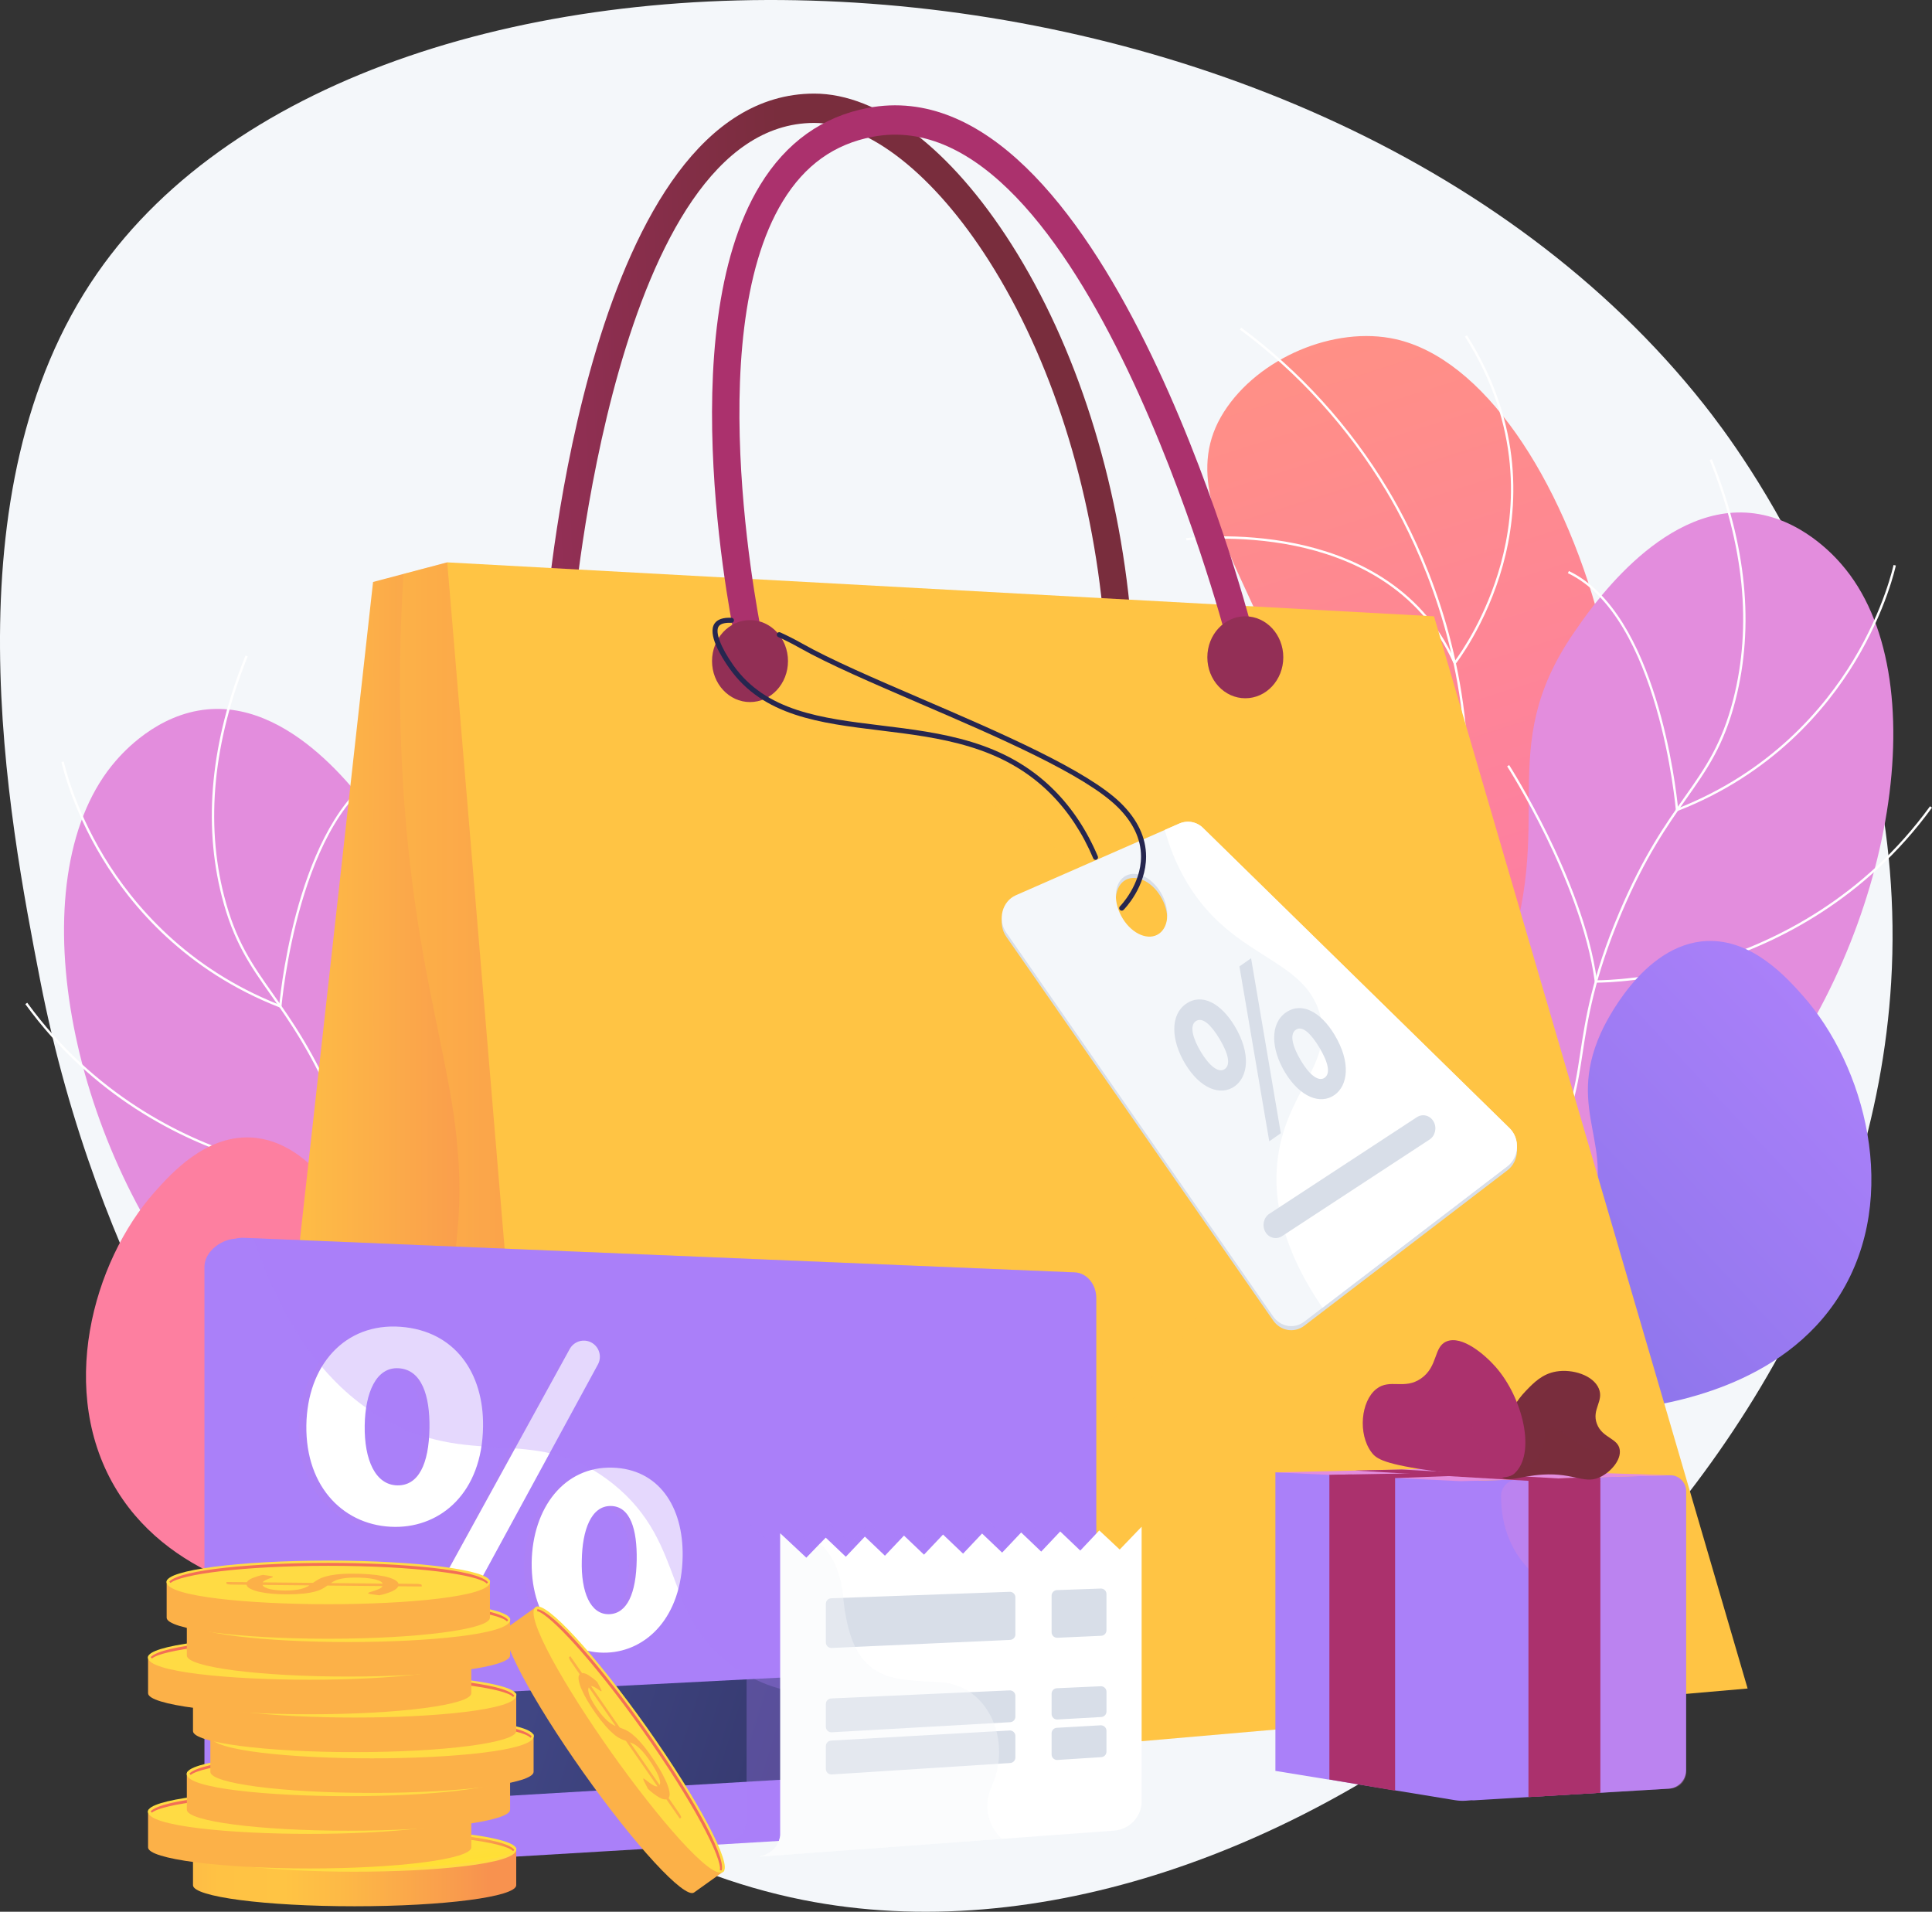 <svg width="95" height="94" viewBox="0 0 95 94" fill="none" xmlns="http://www.w3.org/2000/svg">
<rect x="0" y="0" width="95" height="94" fill="#333333" stroke="none"/>
<path d="M83.797 19.901C64.351 -4.695 18.312 -6.07 4.777 13.441C-2.683 24.188 0.435 40.257 1.972 48.184C4.803 62.774 11.781 72.167 13.304 74.159C17.003 78.993 25.985 90.737 39.497 93.421C62.585 98.007 91.395 74.654 92.991 48.311C93.911 33.12 85.478 22.028 83.797 19.901Z" fill="#F4F7FA"/>
<path d="M71.243 79.869C68.461 76.666 64.832 71.514 63.625 64.594C62.239 56.649 65.312 53.636 65.359 44.493C65.427 31.441 56.715 25.71 60.18 20.258C61.87 17.599 65.616 16.005 68.623 16.676C77.202 18.591 84.046 39.899 76.964 52.359C73.761 57.994 69.452 59.317 67.879 65.517C66.487 70.994 69.036 76.357 71.243 79.869Z" fill="url(#paint0_linear_260_33555)"/>
<g style="mix-blend-mode:soft-light">
<g style="mix-blend-mode:soft-light">
<path d="M66.437 70.845C66.173 69.103 66.059 67.343 66.095 65.582C66.179 61.551 67.061 58.983 68.177 55.731C68.903 53.618 69.724 51.224 70.471 47.976C71.867 41.901 72.219 39.826 72.044 36.806C71.696 30.824 69.45 26.283 68.142 24.108C66.289 21.026 63.851 18.34 60.966 16.202L61.035 16.108C63.932 18.256 66.38 20.953 68.241 24.049C69.555 26.232 71.81 30.793 72.16 36.799C72.336 39.835 71.983 41.915 70.584 48.003C69.836 51.257 69.013 53.655 68.287 55.77C67.174 59.012 66.295 61.574 66.211 65.585C66.175 67.339 66.289 69.093 66.552 70.828L66.437 70.845Z" fill="white"/>
</g>
<g style="mix-blend-mode:soft-light">
<path d="M71.517 32.714L71.478 32.626C69.798 28.827 66.319 27.384 63.696 26.842C60.847 26.254 58.364 26.571 58.339 26.574L58.324 26.459C58.349 26.456 60.849 26.136 63.717 26.727C66.347 27.27 69.83 28.711 71.545 32.489C71.829 32.107 73.077 30.329 73.79 27.75C74.531 25.069 74.827 20.95 72.034 16.55L72.132 16.487C74.949 20.925 74.649 25.081 73.901 27.785C73.09 30.714 71.592 32.622 71.578 32.639L71.517 32.714Z" fill="white"/>
</g>
<g style="mix-blend-mode:soft-light">
<path d="M70.993 46.349C70.943 46.349 70.915 46.349 70.913 46.349H70.864L70.857 46.3C70.256 42.124 68.238 39.717 66.652 38.433C64.931 37.04 63.332 36.63 63.316 36.627L63.344 36.514C63.36 36.518 64.981 36.933 66.72 38.34C68.319 39.632 70.35 42.05 70.966 46.236H70.981C71.707 46.236 78.344 46.072 81.555 40.295L81.657 40.351C79.87 43.565 77.044 45.027 74.989 45.685C73.023 46.31 71.369 46.349 70.993 46.349Z" fill="white"/>
</g>
<g style="mix-blend-mode:soft-light">
<path d="M70.476 55.251C69.232 55.251 68.488 54.993 68.478 54.99L68.439 54.977V54.935C68.49 50.412 63.542 45.146 63.492 45.093L63.577 45.013C63.627 45.066 68.576 50.333 68.555 54.893C68.782 54.963 69.974 55.289 71.756 55.046C73.582 54.796 76.417 53.882 79.557 50.939L79.637 51.025C76.47 53.991 73.607 54.912 71.763 55.162C71.337 55.221 70.906 55.251 70.476 55.251Z" fill="white"/>
</g>
</g>
<path d="M65.02 75.639C63.556 73.316 61.676 69.513 62.231 65.164C63.2 57.575 70.489 56.859 73.905 47.718C76.66 40.345 73.372 36.922 77.408 31.085C78.082 30.108 81.599 24.819 86.038 25.219C88.54 25.445 90.225 27.374 90.541 27.736C95.32 33.211 93.062 45.922 86.567 54.056C82.836 58.729 80.915 58.536 73.694 65.205C70.362 68.289 67.446 71.797 65.02 75.639V75.639Z" fill="url(#paint1_linear_260_33555)"/>
<g style="mix-blend-mode:soft-light">
<g style="mix-blend-mode:soft-light">
<path d="M65.453 78.974C64.175 72.473 64.834 67.461 67.411 64.077C68.673 62.42 69.933 61.707 71.266 60.953C72.699 60.142 74.181 59.304 75.709 57.184C77.194 55.125 77.418 53.653 77.701 51.79C77.957 50.114 78.274 48.026 79.624 44.852C80.807 42.071 81.88 40.548 82.826 39.205C83.851 37.751 84.661 36.602 85.227 34.392C86.151 30.78 85.761 26.818 84.067 22.617L84.174 22.573C85.878 26.797 86.27 30.784 85.339 34.421C84.768 36.652 83.953 37.808 82.921 39.272C81.978 40.611 80.909 42.128 79.731 44.898C78.387 48.058 78.071 50.138 77.816 51.808C77.53 53.686 77.304 55.17 75.803 57.253C74.26 59.393 72.767 60.238 71.323 61.054C70 61.803 68.75 62.509 67.503 64.148C64.948 67.505 64.296 72.486 65.568 78.952L65.453 78.974Z" fill="white"/>
</g>
<g style="mix-blend-mode:soft-light">
<path d="M82.41 39.907L82.404 39.829C82.396 39.734 81.574 30.315 77.096 28.183L77.145 28.078C81.465 30.134 82.423 38.825 82.513 39.742C87.079 37.942 89.714 34.798 91.122 32.471C92.655 29.937 93.104 27.803 93.108 27.782L93.222 27.805C93.218 27.826 92.765 29.98 91.221 32.532C89.796 34.885 87.124 38.072 82.483 39.878L82.41 39.907Z" fill="white"/>
</g>
<g style="mix-blend-mode:soft-light">
<path d="M78.519 48.316H78.473H78.423L78.416 48.267C78.087 45.746 76.933 43.002 76.024 41.145C75.038 39.131 74.12 37.695 74.11 37.682L74.207 37.617C74.216 37.632 75.138 39.072 76.127 41.092C77.034 42.946 78.182 45.678 78.523 48.2C78.893 48.2 81.282 48.158 84.306 47.204C87.329 46.249 91.618 44.165 94.904 39.643L94.998 39.712C91.691 44.261 87.375 46.358 84.336 47.316C81.287 48.278 78.876 48.316 78.519 48.316Z" fill="white"/>
</g>
<g style="mix-blend-mode:soft-light">
<path d="M75.909 60.595C73.823 60.595 72.585 60.312 72.558 60.304L72.498 60.29L72.515 60.231C74.094 54.842 70.036 48.766 69.995 48.705L70.091 48.641C70.132 48.702 74.192 54.777 72.644 60.205C73.311 60.343 79.443 61.465 87.398 57.88L87.445 57.987C82.701 60.124 78.599 60.595 75.909 60.595Z" fill="white"/>
</g>
</g>
<path d="M64.039 73.553C65.467 71.193 67.22 69.048 69.246 67.181C73.852 62.95 76.813 63.033 78.139 59.758C79.51 56.368 76.983 54.676 78.707 50.81C78.852 50.484 80.732 46.407 83.929 46.269C86.166 46.172 87.846 48.057 88.634 48.941C91.694 52.372 93.473 58.825 90.481 63.652C87.644 68.228 81.954 69.039 80.144 69.285C76.965 69.717 75.82 68.888 72.627 69.414C68.74 70.052 65.841 72.034 64.039 73.553Z" fill="url(#paint2_linear_260_33555)"/>
<path d="M31.226 85.299C32.69 82.975 34.57 79.173 34.015 74.823C33.046 67.235 25.756 66.518 22.34 57.377C19.585 50.005 22.874 46.582 18.838 40.745C18.164 39.768 14.648 34.478 10.208 34.879C7.706 35.104 6.022 37.034 5.705 37.396C0.925 42.871 3.184 55.582 9.678 63.715C13.41 68.389 15.33 68.195 22.552 74.865C25.884 77.948 28.8 81.456 31.226 85.299V85.299Z" fill="url(#paint3_linear_260_33555)"/>
<g style="mix-blend-mode:soft-light">
<g style="mix-blend-mode:soft-light">
<path d="M30.793 88.634L30.679 88.611C31.95 82.145 31.299 77.164 28.743 73.807C27.496 72.168 26.246 71.461 24.923 70.713C23.478 69.897 21.987 69.052 20.443 66.912C18.942 64.829 18.716 63.345 18.43 61.467C18.176 59.797 17.86 57.717 16.516 54.557C15.338 51.787 14.268 50.269 13.325 48.931C12.293 47.467 11.479 46.311 10.907 44.08C9.976 40.443 10.369 36.457 12.072 32.232L12.18 32.276C10.486 36.477 10.095 40.439 11.02 44.05C11.586 46.261 12.395 47.41 13.42 48.864C14.367 50.207 15.44 51.73 16.623 54.511C17.971 57.685 18.29 59.772 18.545 61.449C18.828 63.312 19.052 64.784 20.538 66.843C22.066 68.963 23.547 69.801 24.98 70.612C26.314 71.366 27.573 72.079 28.835 73.736C31.412 77.123 32.071 82.133 30.793 88.634Z" fill="white"/>
</g>
<g style="mix-blend-mode:soft-light">
<path d="M13.835 49.567L13.763 49.539C9.122 47.733 6.449 44.546 5.024 42.192C3.481 39.641 3.028 37.487 3.023 37.465L3.137 37.442C3.142 37.463 3.591 39.602 5.126 42.136C6.534 44.461 9.169 47.603 13.733 49.402C13.822 48.485 14.78 39.793 19.1 37.738L19.15 37.843C14.671 39.977 13.85 49.394 13.841 49.489L13.835 49.567Z" fill="white"/>
</g>
<g style="mix-blend-mode:soft-light">
<path d="M17.727 57.977C17.37 57.977 14.959 57.939 11.908 56.977C8.868 56.019 4.552 53.921 1.246 49.373L1.34 49.304C4.627 53.827 8.92 55.914 11.942 56.866C14.965 57.818 17.35 57.86 17.721 57.861C18.061 55.339 19.21 52.606 20.117 50.753C21.106 48.733 22.029 47.292 22.038 47.278L22.134 47.342C22.125 47.356 21.205 48.793 20.22 50.807C19.311 52.664 18.158 55.407 17.828 57.927L17.822 57.977H17.771L17.727 57.977Z" fill="white"/>
</g>
<g style="mix-blend-mode:soft-light">
<path d="M20.336 70.255C17.646 70.255 13.545 69.784 8.8 67.646L8.848 67.54C16.803 71.125 22.935 70.003 23.601 69.865C22.054 64.437 26.113 58.361 26.155 58.3L26.251 58.365C26.21 58.426 22.152 64.502 23.73 69.891L23.748 69.95L23.688 69.964C23.66 69.972 22.423 70.255 20.336 70.255Z" fill="white"/>
</g>
</g>
<path d="M32.207 83.213C30.779 80.853 29.026 78.708 26.999 76.841C22.395 72.61 19.432 72.693 18.107 69.418C16.736 66.029 19.262 64.337 17.539 60.47C17.394 60.145 15.514 56.067 12.317 55.929C10.08 55.833 8.4 57.718 7.612 58.602C4.553 62.032 2.775 68.485 5.766 73.312C8.603 77.888 14.293 78.7 16.103 78.946C19.282 79.377 20.426 78.548 23.62 79.075C27.506 79.713 30.405 81.694 32.207 83.213Z" fill="url(#paint4_linear_260_33555)"/>
<path d="M55.006 31.207C54.984 31.209 54.963 31.21 54.941 31.21C54.601 31.21 54.31 30.931 54.277 30.558C53.689 23.936 51.689 17.643 48.64 12.84C45.938 8.583 42.722 6.044 40.036 6.044H40.027C30.24 6.065 28.192 30.307 28.172 30.552C28.14 30.949 27.819 31.243 27.45 31.209C27.08 31.175 26.809 30.826 26.841 30.429C26.925 29.376 29.021 4.626 40.025 4.602H40.036C43.211 4.602 46.749 7.306 49.744 12.024C52.919 17.026 55.002 23.559 55.608 30.421C55.641 30.82 55.372 31.171 55.006 31.207Z" fill="url(#paint5_linear_260_33555)"/>
<path d="M14.165 81.104L27.049 88.142L34.856 62.298L21.993 27.651L18.344 28.615L12.811 78.375C12.686 79.501 13.227 80.592 14.165 81.104Z" fill="url(#paint6_linear_260_33555)"/>
<path style="mix-blend-mode:multiply" opacity="0.3" d="M34.856 62.298L21.992 27.651L19.842 28.22C19.543 32.846 19.674 36.653 19.877 39.425C20.74 51.221 23.603 54.504 22.216 62.733C21.062 69.576 18.543 70.504 18.763 75.108C19.003 80.122 22.245 84.321 26.099 87.622L27.05 88.142L34.856 62.298Z" fill="url(#paint7_linear_260_33555)"/>
<path d="M21.992 27.651L70.513 30.304L85.933 83.023L27.049 88.142L21.992 27.651Z" fill="url(#paint8_linear_260_33555)"/>
<g style="mix-blend-mode:multiply" opacity="0.3">
<path style="mix-blend-mode:multiply" opacity="0.3" d="M70.513 30.304L45.209 28.921C44.782 29.595 44.217 30.694 44.111 32.095C43.489 40.381 60.516 43.066 62.042 53.24C63.203 60.986 56.057 69.923 49.68 73.905C42.961 78.1 38.409 75.976 33.865 80.633C31.869 82.68 30.653 85.239 29.93 87.891L85.933 83.022L70.513 30.304Z" fill="url(#paint9_linear_260_33555)"/>
</g>
<path d="M36.875 32.397C36.572 32.397 36.297 32.171 36.225 31.84C36.088 31.212 32.932 16.375 37.381 9.093C38.657 7.006 40.439 5.732 42.678 5.306C54.183 3.119 61.266 29.776 61.562 30.912C61.662 31.295 61.455 31.694 61.1 31.801C60.745 31.909 60.376 31.686 60.276 31.302C60.206 31.037 53.234 4.76 42.91 6.726C41.021 7.086 39.577 8.119 38.497 9.886C34.36 16.655 37.493 31.362 37.525 31.51C37.609 31.897 37.386 32.284 37.027 32.377C36.977 32.389 36.926 32.396 36.875 32.397V32.397Z" fill="url(#paint10_linear_260_33555)"/>
<path d="M36.879 34.52C37.911 34.52 38.747 33.618 38.747 32.505C38.747 31.393 37.911 30.491 36.879 30.491C35.848 30.491 35.012 31.393 35.012 32.505C35.012 33.618 35.848 34.52 36.879 34.52Z" fill="url(#paint11_linear_260_33555)"/>
<path d="M61.234 34.333C62.266 34.333 63.102 33.431 63.102 32.319C63.102 31.206 62.266 30.304 61.234 30.304C60.203 30.304 59.367 31.206 59.367 32.319C59.367 33.431 60.203 34.333 61.234 34.333Z" fill="url(#paint12_linear_260_33555)"/>
<path d="M74.226 55.672L59.162 40.918C59.012 40.767 58.82 40.665 58.612 40.625C58.403 40.586 58.187 40.609 57.992 40.694L49.953 44.219C49.276 44.516 49.042 45.425 49.481 46.057L62.602 64.925C62.964 65.447 63.646 65.561 64.139 65.183L74.123 57.543C74.703 57.099 74.754 56.188 74.226 55.672ZM57.001 46.104C56.493 46.472 55.693 46.147 55.214 45.378C54.735 44.609 54.757 43.687 55.265 43.319C55.772 42.951 56.572 43.276 57.051 44.045C57.531 44.814 57.51 45.736 57.001 46.104Z" fill="#D8DEE8"/>
<path d="M74.226 55.47L59.162 40.717C59.012 40.566 58.82 40.463 58.611 40.423C58.402 40.384 58.186 40.408 57.991 40.493L49.952 44.019C49.275 44.316 49.041 45.224 49.48 45.856L62.6 64.724C62.963 65.246 63.645 65.361 64.138 64.982L74.122 57.343C74.703 56.898 74.754 55.987 74.226 55.47ZM57.001 45.903C56.493 46.271 55.693 45.946 55.214 45.177C54.735 44.408 54.757 43.486 55.265 43.119C55.772 42.751 56.572 43.075 57.052 43.844C57.531 44.614 57.51 45.535 57.001 45.903V45.903Z" fill="#F4F7FA"/>
<path d="M53.87 42.28C53.845 42.28 53.822 42.273 53.801 42.259C53.781 42.246 53.765 42.227 53.756 42.204C53.234 40.969 52.53 39.901 51.664 39.032C49.288 36.65 46.225 36.276 43.26 35.913C40.31 35.553 37.524 35.212 35.86 32.854C35.438 32.258 34.784 31.178 35.135 30.66C35.276 30.452 35.557 30.356 35.97 30.376C35.986 30.376 36.002 30.38 36.017 30.387C36.032 30.394 36.046 30.403 36.057 30.415C36.068 30.427 36.077 30.442 36.083 30.457C36.088 30.473 36.091 30.489 36.09 30.506C36.089 30.522 36.085 30.538 36.078 30.553C36.071 30.568 36.061 30.582 36.049 30.593C36.036 30.604 36.022 30.612 36.007 30.617C35.991 30.623 35.975 30.625 35.958 30.624C35.737 30.613 35.45 30.635 35.339 30.799C35.153 31.075 35.436 31.826 36.061 32.711C37.662 34.979 40.395 35.313 43.29 35.667C46.296 36.034 49.404 36.414 51.838 38.856C52.727 39.748 53.449 40.842 53.983 42.108C53.995 42.137 53.995 42.171 53.983 42.201C53.971 42.231 53.948 42.255 53.919 42.269C53.903 42.276 53.887 42.279 53.87 42.28Z" fill="#26264F"/>
<path d="M55.156 44.777C55.132 44.777 55.108 44.769 55.087 44.756C55.067 44.742 55.051 44.723 55.042 44.7C55.033 44.677 55.03 44.652 55.035 44.628C55.04 44.604 55.052 44.582 55.069 44.565C55.08 44.554 56.111 43.506 56.106 42.107C56.103 41.248 55.714 40.431 54.95 39.677C53.33 38.079 49.03 36.227 45.236 34.594C42.921 33.597 40.734 32.656 39.297 31.844C38.972 31.66 38.627 31.485 38.273 31.324C38.257 31.318 38.243 31.309 38.231 31.297C38.219 31.285 38.21 31.271 38.203 31.255C38.197 31.24 38.194 31.223 38.194 31.206C38.195 31.189 38.199 31.172 38.205 31.157C38.212 31.142 38.222 31.128 38.235 31.117C38.247 31.105 38.262 31.096 38.278 31.091C38.294 31.086 38.31 31.083 38.327 31.085C38.344 31.086 38.36 31.091 38.375 31.098C38.735 31.262 39.087 31.44 39.419 31.628C40.843 32.434 43.024 33.372 45.333 34.366C49.147 36.008 53.469 37.869 55.125 39.5C55.938 40.303 56.352 41.181 56.355 42.109C56.359 43.613 55.291 44.696 55.245 44.741C55.233 44.753 55.219 44.762 55.204 44.768C55.189 44.774 55.173 44.777 55.156 44.777V44.777Z" fill="#26264F"/>
<path d="M74.226 55.47L59.162 40.717C59.012 40.566 58.82 40.463 58.611 40.423C58.402 40.384 58.186 40.408 57.991 40.493L57.275 40.807C57.486 41.588 57.787 42.341 58.171 43.052C60.396 47.15 64.046 46.974 64.89 49.818C65.638 52.339 63.13 53.691 62.8 57.228C62.634 58.995 63.011 61.346 65.03 64.299L74.121 57.343C74.703 56.898 74.754 55.987 74.226 55.47Z" fill="white"/>
<path d="M60.709 50.448C61.534 51.819 61.363 52.956 60.706 53.417C60.014 53.9 59.019 53.538 58.279 52.309C57.575 51.14 57.538 49.905 58.314 49.361C59.097 48.812 60.036 49.33 60.709 50.448ZM59.045 51.714C59.457 52.4 59.916 52.781 60.223 52.565C60.524 52.354 60.404 51.808 59.961 51.072C59.561 50.407 59.127 49.981 58.797 50.212C58.482 50.432 58.651 51.06 59.045 51.714ZM62.412 56.118L60.945 47.518L61.518 47.117L62.98 55.721L62.412 56.118ZM65.62 50.876C66.446 52.247 66.275 53.383 65.617 53.842C64.932 54.323 63.937 53.959 63.19 52.734C62.486 51.565 62.449 50.331 63.225 49.787C64.009 49.24 64.947 49.757 65.62 50.876ZM63.962 52.138C64.368 52.828 64.826 53.209 65.134 52.993C65.434 52.782 65.314 52.236 64.872 51.5C64.471 50.835 64.043 50.404 63.714 50.635C63.393 50.86 63.569 51.482 63.962 52.138Z" fill="#D8DEE8"/>
<path d="M62.728 60.876C62.623 60.875 62.52 60.846 62.43 60.791C62.34 60.737 62.267 60.659 62.217 60.566C62.045 60.262 62.135 59.866 62.417 59.681L69.672 54.93C69.955 54.746 70.322 54.843 70.493 55.147C70.664 55.451 70.575 55.847 70.292 56.032L63.037 60.783C62.945 60.843 62.838 60.876 62.728 60.876V60.876Z" fill="#D8DEE8"/>
<path d="M53.153 88.335C53.153 88.996 52.686 89.566 52.112 89.6L11.683 92.08C10.917 92.125 10.053 91.475 10.053 90.706V62.288C10.053 61.519 10.938 60.873 11.704 60.904L52.112 62.642C52.686 62.666 53.153 63.226 53.153 63.888V88.335Z" fill="url(#paint13_linear_260_33555)"/>
<path d="M53.903 88.381C53.903 89.046 53.433 89.618 52.857 89.652L11.996 92.084C11.816 92.097 11.635 92.072 11.465 92.011C11.295 91.95 11.139 91.855 11.007 91.731C10.876 91.606 10.771 91.456 10.7 91.29C10.629 91.123 10.592 90.943 10.594 90.762V62.209C10.593 62.026 10.629 61.846 10.7 61.678C10.771 61.51 10.876 61.359 11.007 61.233C11.138 61.107 11.293 61.009 11.463 60.945C11.634 60.881 11.815 60.853 11.996 60.862L52.857 62.564C53.434 62.588 53.903 63.151 53.903 63.816V88.381Z" fill="url(#paint14_linear_260_33555)"/>
<path d="M53.903 81.687L10.594 83.919V89.148L53.903 86.595V81.687Z" fill="url(#paint15_linear_260_33555)"/>
<g style="mix-blend-mode:multiply" opacity="0.15">
<path style="mix-blend-mode:multiply" opacity="0.15" d="M23.376 70.305C23.327 73.55 21.306 75.236 19.056 75.228C16.605 75.218 14.64 73.33 14.687 70.23C14.731 67.283 16.581 65.183 19.326 65.389C21.991 65.59 23.417 67.656 23.376 70.305ZM17.557 70.242C17.531 71.935 18.082 73.166 19.16 73.186C20.197 73.205 20.714 72.144 20.741 70.368C20.765 68.762 20.355 67.496 19.222 67.427C18.12 67.361 17.581 68.624 17.557 70.242V70.242ZM19.831 80.675L27.639 66.478C27.712 66.345 27.821 66.236 27.954 66.164C28.087 66.091 28.238 66.059 28.389 66.07C28.52 66.08 28.648 66.123 28.759 66.195C28.869 66.267 28.961 66.366 29.024 66.483C29.087 66.599 29.12 66.73 29.12 66.862C29.12 66.995 29.086 67.126 29.023 67.242L21.302 81.436C21.237 81.555 21.142 81.656 21.027 81.728C20.912 81.801 20.78 81.842 20.644 81.848L20.558 81.852C20.417 81.858 20.278 81.827 20.154 81.761C20.03 81.695 19.925 81.597 19.851 81.477C19.777 81.358 19.736 81.22 19.733 81.079C19.729 80.938 19.763 80.799 19.831 80.675V80.675ZM33.19 76.674C33.144 79.68 31.41 81.325 29.484 81.411C27.414 81.502 25.744 79.845 25.765 76.988C25.806 74.272 27.381 72.252 29.725 72.316C32.006 72.376 33.227 74.221 33.19 76.674V76.674ZM28.232 76.872C28.187 78.435 28.657 79.548 29.577 79.52C30.463 79.494 30.907 78.491 30.932 76.849C30.954 75.363 30.625 74.212 29.657 74.2C28.694 74.188 28.254 75.378 28.232 76.872Z" fill="url(#paint16_linear_260_33555)"/>
</g>
<path d="M23.753 70.153C23.704 73.399 21.683 75.085 19.433 75.076C16.982 75.067 15.017 73.179 15.064 70.079C15.108 67.131 16.958 65.032 19.703 65.238C22.368 65.439 23.793 67.505 23.753 70.153ZM17.933 70.091C17.908 71.784 18.46 73.015 19.537 73.035C20.574 73.054 21.091 71.993 21.118 70.217C21.142 68.611 20.733 67.344 19.599 67.276C18.497 67.21 17.959 68.473 17.933 70.091V70.091ZM20.208 80.524L28.015 66.327C28.088 66.194 28.198 66.085 28.331 66.013C28.464 65.94 28.615 65.908 28.766 65.919V65.919C28.898 65.929 29.025 65.972 29.136 66.044C29.247 66.116 29.338 66.215 29.401 66.332C29.464 66.448 29.497 66.579 29.497 66.711C29.497 66.844 29.464 66.975 29.4 67.091L21.68 81.285C21.614 81.404 21.52 81.505 21.404 81.577C21.289 81.65 21.157 81.691 21.021 81.697L20.935 81.701C20.795 81.707 20.655 81.675 20.531 81.609C20.407 81.544 20.303 81.446 20.229 81.326C20.155 81.206 20.114 81.069 20.11 80.928C20.107 80.787 20.14 80.648 20.208 80.524V80.524ZM33.567 76.523C33.521 79.529 31.787 81.173 29.862 81.258C27.792 81.35 26.122 79.692 26.143 76.835C26.184 74.119 27.759 72.1 30.103 72.163C32.384 72.224 33.603 74.07 33.567 76.523V76.523ZM28.608 76.72C28.563 78.284 29.033 79.397 29.953 79.369C30.839 79.343 31.283 78.34 31.308 76.697C31.33 75.214 31.001 74.06 30.033 74.049C29.071 74.037 28.631 75.227 28.608 76.72Z" fill="white"/>
<path style="mix-blend-mode:multiply" opacity="0.3" d="M52.856 62.564L12.467 60.882C14.29 66.304 16.9 68.733 19.144 69.921C23.414 72.185 26.475 70.023 30.134 72.952C33.89 75.959 32.46 79.671 36.414 82.171C39.387 84.051 41.303 82.655 44.385 84.355C46.668 85.612 48.095 87.745 49.008 89.88L52.86 89.651C53.438 89.616 53.907 89.044 53.907 88.38V63.816C53.903 63.151 53.433 62.588 52.856 62.564Z" fill="url(#paint17_linear_260_33555)"/>
<path style="mix-blend-mode:multiply" opacity="0.3" d="M53.334 75.56L52.349 74.62L51.413 75.61L50.428 74.672L49.493 75.662L48.507 74.723L47.572 75.713L46.587 74.773L45.652 75.763L44.666 74.824L43.731 75.814L42.745 74.874L41.812 75.865L40.826 74.926L39.891 75.916L38.905 74.976L37.97 75.966L36.711 74.766V89.593C36.711 89.593 36.66 90.442 35.638 90.666L53.067 89.382C53.26 89.368 53.448 89.314 53.62 89.224C53.805 88.983 53.905 88.687 53.904 88.383V74.957L53.334 75.56Z" fill="url(#paint18_linear_260_33555)"/>
<path d="M56.136 75.068V88.574C56.136 89.328 55.538 89.954 54.79 90.01L49.263 90.416L37.321 91.293C38.343 91.07 38.365 90.221 38.365 90.221V75.393L39.649 76.594L40.322 75.895L40.603 75.605L41.591 76.544L42.528 75.554L43.514 76.493L44.45 75.504L45.435 76.442L46.371 75.453L47.356 76.392L48.291 75.402L49.277 76.341L50.213 75.351L51.198 76.291L52.133 75.301L53.119 76.241L54.054 75.25L55.058 76.19L56.136 75.068Z" fill="white"/>
<path d="M54.124 82.912L51.968 83.009C51.898 83.012 51.832 83.042 51.784 83.093C51.736 83.143 51.709 83.211 51.709 83.281V84.275C51.709 84.312 51.717 84.348 51.731 84.382C51.746 84.416 51.767 84.447 51.794 84.473C51.821 84.498 51.852 84.518 51.887 84.531C51.922 84.543 51.959 84.549 51.996 84.547L54.151 84.425C54.221 84.421 54.286 84.391 54.334 84.34C54.382 84.29 54.408 84.222 54.408 84.153V83.184C54.408 83.147 54.401 83.111 54.386 83.077C54.372 83.043 54.351 83.013 54.324 82.987C54.297 82.962 54.266 82.942 54.232 82.929C54.197 82.916 54.16 82.91 54.124 82.912V82.912Z" fill="#D8DEE8"/>
<path d="M54.121 84.832L51.965 84.955C51.896 84.958 51.831 84.989 51.783 85.039C51.735 85.09 51.709 85.157 51.709 85.227V86.264C51.709 86.301 51.716 86.338 51.731 86.373C51.745 86.407 51.767 86.438 51.794 86.463C51.821 86.489 51.853 86.508 51.888 86.521C51.923 86.533 51.96 86.539 51.997 86.536L54.153 86.398C54.222 86.394 54.286 86.363 54.334 86.312C54.381 86.262 54.407 86.195 54.407 86.126V85.105C54.407 85.067 54.4 85.031 54.385 84.997C54.37 84.963 54.349 84.932 54.322 84.907C54.295 84.881 54.264 84.862 54.229 84.849C54.194 84.836 54.157 84.83 54.121 84.832V84.832Z" fill="#D8DEE8"/>
<path d="M54.407 80.158V78.38C54.407 78.343 54.4 78.307 54.386 78.273C54.371 78.24 54.351 78.209 54.324 78.184C54.298 78.159 54.267 78.139 54.233 78.126C54.199 78.112 54.163 78.106 54.126 78.108L51.971 78.185C51.9 78.188 51.834 78.218 51.785 78.269C51.736 78.319 51.709 78.387 51.709 78.458V80.255C51.709 80.292 51.716 80.329 51.731 80.363C51.745 80.396 51.766 80.427 51.793 80.453C51.819 80.478 51.851 80.498 51.885 80.511C51.919 80.524 51.956 80.529 51.993 80.528L54.148 80.431C54.218 80.428 54.284 80.398 54.332 80.347C54.381 80.296 54.407 80.228 54.407 80.158V80.158Z" fill="#D8DEE8"/>
<path d="M49.645 83.115L40.868 83.512C40.798 83.516 40.732 83.546 40.684 83.596C40.636 83.647 40.609 83.715 40.609 83.785V84.904C40.609 84.941 40.616 84.978 40.631 85.012C40.645 85.046 40.667 85.077 40.694 85.102C40.72 85.127 40.752 85.147 40.787 85.16C40.822 85.173 40.858 85.178 40.895 85.176L49.672 84.679C49.742 84.675 49.807 84.645 49.855 84.595C49.903 84.544 49.929 84.477 49.929 84.407V83.387C49.929 83.35 49.922 83.314 49.907 83.28C49.893 83.246 49.871 83.215 49.845 83.19C49.818 83.164 49.787 83.145 49.752 83.132C49.718 83.119 49.681 83.113 49.645 83.115V83.115Z" fill="#D8DEE8"/>
<path d="M49.642 85.087L40.865 85.584C40.796 85.588 40.731 85.618 40.683 85.669C40.635 85.719 40.609 85.786 40.609 85.856V86.977C40.609 87.014 40.616 87.051 40.631 87.085C40.646 87.119 40.667 87.15 40.694 87.176C40.721 87.201 40.754 87.221 40.788 87.233C40.823 87.246 40.861 87.251 40.898 87.249L49.675 86.686C49.743 86.682 49.808 86.651 49.855 86.6C49.902 86.55 49.929 86.483 49.929 86.414V85.359C49.929 85.322 49.921 85.285 49.907 85.251C49.892 85.217 49.871 85.187 49.844 85.161C49.817 85.136 49.785 85.116 49.751 85.103C49.716 85.09 49.679 85.085 49.642 85.087V85.087Z" fill="#D8DEE8"/>
<path d="M49.929 80.361V78.541C49.929 78.505 49.922 78.468 49.907 78.435C49.893 78.401 49.872 78.37 49.846 78.345C49.82 78.32 49.789 78.3 49.755 78.287C49.721 78.273 49.684 78.267 49.648 78.269L40.871 78.586C40.8 78.589 40.734 78.618 40.685 78.669C40.636 78.72 40.609 78.788 40.609 78.859V80.757C40.609 80.794 40.617 80.831 40.631 80.865C40.645 80.898 40.666 80.929 40.693 80.955C40.72 80.98 40.751 81 40.785 81.013C40.82 81.026 40.856 81.031 40.893 81.03L49.67 80.632C49.739 80.629 49.805 80.599 49.853 80.549C49.902 80.498 49.929 80.431 49.929 80.361Z" fill="#D8DEE8"/>
<g style="mix-blend-mode:multiply" opacity="0.4">
<path d="M49.254 90.416L37.317 91.293C38.34 91.07 38.366 90.221 38.366 90.221V75.393L39.65 76.594L40.323 75.895C40.884 76.405 41.335 77.223 41.46 78.521C41.877 82.842 43.892 82.556 46.27 82.718C48.648 82.88 49.743 85.645 48.781 87.781C48.349 88.736 48.525 89.698 49.254 90.416Z" fill="#F4F7FA"/>
</g>
<path d="M9.49 90.923V92.694C9.49 93.266 13.048 93.73 17.437 93.73C21.827 93.73 25.384 93.266 25.384 92.694V90.923H9.49Z" fill="url(#paint19_linear_260_33555)"/>
<path d="M25.384 90.923C25.384 91.495 21.826 91.959 17.437 91.959C13.048 91.959 9.49 91.496 9.49 90.923C9.49 90.35 13.047 89.888 17.437 89.888C21.827 89.888 25.384 90.352 25.384 90.923Z" fill="url(#paint20_linear_260_33555)"/>
<path d="M17.437 92.031C13.55 92.031 9.485 91.659 9.485 90.939C9.485 90.899 9.499 90.83 9.539 90.83C9.578 90.83 9.561 90.884 9.561 90.924C9.561 91.38 12.796 91.888 17.437 91.888C22.079 91.888 25.313 91.38 25.313 90.924C25.313 90.884 25.32 90.847 25.359 90.847C25.398 90.847 25.389 90.9 25.389 90.94C25.389 91.659 21.324 92.031 17.437 92.031Z" fill="url(#paint21_linear_260_33555)"/>
<path d="M16.686 90.982C16.764 90.927 16.847 90.874 16.936 90.82C17.044 90.76 17.159 90.712 17.278 90.678C17.449 90.629 17.624 90.594 17.802 90.573C18.062 90.544 18.324 90.53 18.586 90.531C18.893 90.53 19.182 90.539 19.453 90.56C19.692 90.577 19.929 90.609 20.164 90.655C20.336 90.687 20.504 90.739 20.663 90.81C20.792 90.872 20.867 90.943 20.892 91.023L21.786 91.032C21.844 91.032 21.902 91.037 21.958 91.048C22.008 91.058 22.032 91.071 22.032 91.087V91.161L20.882 91.15C20.842 91.24 20.739 91.323 20.574 91.399C20.371 91.486 20.159 91.552 19.943 91.594L19.525 91.536C19.494 91.531 19.463 91.524 19.433 91.514C19.409 91.505 19.397 91.495 19.397 91.485C19.397 91.474 19.429 91.452 19.493 91.436C19.558 91.419 19.631 91.395 19.713 91.368C19.795 91.34 19.875 91.308 19.953 91.271C20.018 91.246 20.073 91.199 20.11 91.14L17.395 91.113C17.318 91.169 17.238 91.221 17.155 91.268C17.044 91.328 16.925 91.374 16.802 91.406C16.623 91.452 16.441 91.485 16.256 91.505C15.983 91.533 15.708 91.547 15.433 91.545C15.184 91.545 14.941 91.537 14.704 91.517C14.492 91.5 14.28 91.47 14.072 91.426C13.915 91.395 13.763 91.345 13.618 91.277C13.501 91.218 13.434 91.15 13.421 91.073L12.682 91.065C12.624 91.065 12.566 91.06 12.508 91.05C12.458 91.04 12.432 91.027 12.432 91.01V90.936L13.439 90.946C13.483 90.868 13.575 90.8 13.714 90.742C13.88 90.677 14.051 90.625 14.225 90.588L14.563 90.634C14.665 90.649 14.716 90.667 14.716 90.685C14.716 90.696 14.695 90.709 14.652 90.724C14.608 90.74 14.559 90.758 14.501 90.78C14.443 90.801 14.387 90.827 14.333 90.856C14.285 90.879 14.243 90.913 14.21 90.955L16.686 90.982ZM14.203 91.084C14.232 91.141 14.279 91.185 14.337 91.21C14.418 91.249 14.505 91.279 14.593 91.296C14.707 91.321 14.822 91.337 14.938 91.346C15.067 91.357 15.201 91.362 15.34 91.361C15.483 91.361 15.625 91.354 15.767 91.34C15.875 91.329 15.982 91.311 16.088 91.286C16.17 91.266 16.251 91.239 16.328 91.206C16.392 91.178 16.453 91.145 16.512 91.107L14.203 91.084ZM20.114 91.02C20.094 90.97 20.044 90.927 19.968 90.891C19.874 90.848 19.775 90.817 19.674 90.797C19.536 90.77 19.397 90.751 19.256 90.741C19.098 90.729 18.923 90.724 18.732 90.724C18.585 90.724 18.438 90.731 18.292 90.747C18.185 90.759 18.078 90.778 17.973 90.805C17.894 90.826 17.817 90.854 17.744 90.891C17.683 90.922 17.624 90.956 17.568 90.995L20.114 91.02Z" fill="#FCB048"/>
<path d="M17.439 90C13.895 90 10.205 90.313 9.615 90.92C9.638 90.941 9.659 90.964 9.679 90.988C10.177 90.567 13.223 90.143 17.438 90.143C21.761 90.143 24.857 90.589 25.231 91.02C25.25 90.996 25.27 90.974 25.291 90.953C24.804 90.325 21.045 90 17.439 90Z" fill="url(#paint22_linear_260_33555)"/>
<path d="M7.281 89.064V90.835C7.281 91.407 10.839 91.871 15.228 91.871C19.618 91.871 23.175 91.407 23.175 90.835V89.064H7.281Z" fill="url(#paint23_linear_260_33555)"/>
<path d="M23.175 89.064C23.175 89.636 19.617 90.1 15.228 90.1C10.839 90.1 7.281 89.636 7.281 89.064C7.281 88.492 10.839 88.028 15.228 88.028C19.618 88.028 23.175 88.492 23.175 89.064Z" fill="url(#paint24_linear_260_33555)"/>
<path d="M15.228 90.171C11.341 90.171 7.276 89.799 7.276 89.079C7.276 89.04 7.29 88.97 7.329 88.97C7.369 88.97 7.352 89.025 7.352 89.064C7.352 89.52 10.586 90.028 15.228 90.028C19.87 90.028 23.104 89.52 23.104 89.064C23.104 89.025 23.111 88.988 23.15 88.988C23.189 88.988 23.18 89.041 23.18 89.08C23.18 89.799 19.115 90.171 15.228 90.171Z" fill="url(#paint25_linear_260_33555)"/>
<path d="M14.477 89.122C14.555 89.068 14.638 89.014 14.727 88.961C14.835 88.899 14.949 88.851 15.068 88.817C15.24 88.769 15.415 88.734 15.592 88.714C15.853 88.684 16.115 88.669 16.377 88.671C16.684 88.669 16.972 88.679 17.242 88.7C17.481 88.717 17.718 88.749 17.953 88.795C18.125 88.827 18.293 88.879 18.453 88.951C18.581 89.013 18.656 89.083 18.681 89.163L19.576 89.172C19.633 89.172 19.691 89.177 19.747 89.188C19.797 89.198 19.821 89.211 19.821 89.227V89.301L18.671 89.29C18.631 89.38 18.528 89.463 18.363 89.539C18.16 89.626 17.948 89.692 17.732 89.734L17.314 89.675C17.283 89.671 17.252 89.664 17.222 89.653C17.198 89.645 17.186 89.635 17.186 89.624C17.186 89.614 17.218 89.594 17.282 89.576C17.347 89.557 17.421 89.535 17.502 89.508C17.584 89.481 17.664 89.448 17.742 89.411C17.807 89.386 17.863 89.34 17.899 89.28L15.184 89.253C15.107 89.309 15.027 89.361 14.944 89.409C14.833 89.469 14.714 89.515 14.591 89.546C14.412 89.593 14.23 89.626 14.046 89.645C13.772 89.673 13.497 89.687 13.222 89.685C12.973 89.685 12.731 89.677 12.493 89.657C12.28 89.641 12.069 89.612 11.86 89.569C11.703 89.538 11.551 89.488 11.406 89.42C11.289 89.36 11.222 89.291 11.209 89.215L10.47 89.208C10.412 89.208 10.354 89.203 10.296 89.192C10.245 89.182 10.22 89.169 10.22 89.153V89.079L11.227 89.089C11.271 89.011 11.362 88.943 11.502 88.885C11.668 88.819 11.839 88.767 12.013 88.73L12.351 88.777C12.453 88.791 12.504 88.809 12.504 88.828C12.504 88.838 12.483 88.851 12.44 88.867C12.396 88.882 12.347 88.901 12.289 88.922C12.231 88.944 12.175 88.969 12.121 88.999C12.073 89.022 12.031 89.056 11.998 89.097L14.477 89.122ZM11.992 89.223C12.021 89.279 12.068 89.323 12.126 89.348C12.207 89.388 12.294 89.417 12.383 89.435C12.496 89.459 12.611 89.476 12.726 89.485C12.855 89.495 12.989 89.5 13.128 89.5C13.271 89.5 13.413 89.493 13.555 89.479C13.663 89.468 13.77 89.449 13.875 89.424C13.957 89.405 14.037 89.378 14.115 89.345C14.179 89.317 14.241 89.284 14.299 89.246L11.992 89.223ZM17.903 89.157C17.883 89.107 17.834 89.064 17.757 89.028C17.663 88.985 17.564 88.954 17.463 88.934C17.325 88.906 17.186 88.888 17.046 88.878C16.887 88.866 16.712 88.86 16.521 88.861C16.374 88.861 16.227 88.868 16.081 88.884C15.974 88.896 15.867 88.915 15.762 88.942C15.683 88.962 15.606 88.991 15.533 89.027C15.472 89.058 15.413 89.093 15.357 89.132L17.903 89.157Z" fill="#FCB048"/>
<path d="M15.23 88.14C11.687 88.14 7.997 88.454 7.407 89.06C7.43 89.081 7.451 89.104 7.471 89.128C7.969 88.707 11.015 88.284 15.23 88.284C19.553 88.284 22.649 88.729 23.024 89.16C23.042 89.137 23.062 89.114 23.083 89.093C22.595 88.465 18.836 88.14 15.23 88.14Z" fill="url(#paint26_linear_260_33555)"/>
<path d="M9.187 87.21V88.981C9.187 89.553 12.745 90.016 17.134 90.016C21.523 90.016 25.082 89.553 25.082 88.981V87.21H9.187Z" fill="url(#paint27_linear_260_33555)"/>
<path d="M25.082 87.21C25.082 87.782 21.523 88.246 17.134 88.246C12.745 88.246 9.187 87.782 9.187 87.21C9.187 86.638 12.745 86.174 17.134 86.174C21.523 86.174 25.082 86.638 25.082 87.21Z" fill="url(#paint28_linear_260_33555)"/>
<path d="M17.134 88.317C13.247 88.317 9.182 87.944 9.182 87.225C9.182 87.186 9.196 87.116 9.236 87.116C9.275 87.116 9.258 87.17 9.258 87.21C9.258 87.666 12.493 88.174 17.134 88.174C21.776 88.174 25.01 87.666 25.01 87.21C25.01 87.17 25.017 87.133 25.056 87.133C25.095 87.133 25.086 87.186 25.086 87.226C25.086 87.945 21.021 88.317 17.134 88.317Z" fill="url(#paint29_linear_260_33555)"/>
<path d="M16.383 87.268C16.461 87.214 16.544 87.16 16.633 87.107C16.741 87.046 16.855 86.998 16.974 86.964C17.146 86.915 17.321 86.88 17.498 86.86C17.759 86.83 18.021 86.816 18.283 86.817C18.59 86.816 18.878 86.825 19.148 86.846C19.387 86.863 19.625 86.895 19.86 86.941C20.032 86.973 20.199 87.025 20.359 87.097C20.487 87.159 20.563 87.229 20.587 87.309L21.482 87.318C21.54 87.318 21.597 87.323 21.653 87.334C21.703 87.344 21.728 87.357 21.728 87.373V87.447L20.577 87.436C20.537 87.527 20.434 87.61 20.269 87.685C20.066 87.772 19.855 87.837 19.638 87.88L19.221 87.822C19.189 87.817 19.158 87.81 19.128 87.799C19.104 87.791 19.092 87.781 19.092 87.771C19.092 87.76 19.124 87.739 19.189 87.722C19.253 87.706 19.326 87.681 19.408 87.654C19.49 87.627 19.57 87.594 19.648 87.557C19.713 87.532 19.768 87.486 19.806 87.426L17.09 87.399C17.013 87.455 16.933 87.507 16.85 87.554C16.738 87.615 16.62 87.661 16.497 87.692C16.318 87.739 16.136 87.772 15.951 87.791C15.678 87.819 15.403 87.833 15.127 87.831C14.878 87.831 14.636 87.823 14.399 87.803C14.187 87.787 13.975 87.756 13.767 87.713C13.61 87.682 13.458 87.632 13.313 87.564C13.196 87.504 13.13 87.436 13.116 87.359L12.379 87.352C12.321 87.352 12.262 87.347 12.205 87.336C12.154 87.326 12.129 87.313 12.128 87.297V87.223L13.136 87.233C13.18 87.155 13.271 87.087 13.411 87.029C13.576 86.963 13.748 86.911 13.922 86.874L14.259 86.921C14.362 86.935 14.413 86.953 14.413 86.972C14.413 86.982 14.392 86.995 14.348 87.01L14.197 87.066C14.14 87.088 14.084 87.113 14.029 87.142C13.982 87.166 13.94 87.199 13.907 87.241L16.383 87.268ZM13.898 87.369C13.927 87.425 13.974 87.469 14.032 87.494C14.114 87.534 14.2 87.563 14.289 87.581C14.403 87.605 14.518 87.622 14.634 87.63C14.762 87.641 14.896 87.646 15.036 87.646C15.178 87.646 15.321 87.639 15.463 87.624C15.57 87.613 15.677 87.595 15.782 87.57C15.864 87.55 15.945 87.524 16.022 87.49C16.086 87.462 16.147 87.43 16.206 87.392L13.898 87.369ZM19.809 87.302C19.789 87.253 19.74 87.21 19.663 87.173C19.569 87.131 19.47 87.1 19.369 87.08C19.231 87.052 19.092 87.034 18.952 87.024C18.794 87.011 18.619 87.006 18.427 87.007C18.28 87.006 18.134 87.014 17.988 87.03C17.88 87.041 17.773 87.061 17.669 87.088C17.589 87.108 17.512 87.137 17.439 87.173C17.378 87.204 17.32 87.239 17.263 87.277L19.809 87.302Z" fill="#FCB048"/>
<path d="M17.135 86.286C13.592 86.286 9.902 86.599 9.312 87.206C9.335 87.227 9.356 87.25 9.376 87.274C9.874 86.853 12.92 86.429 17.135 86.429C21.458 86.429 24.554 86.875 24.928 87.306C24.947 87.283 24.967 87.26 24.988 87.239C24.501 86.611 20.742 86.286 17.135 86.286Z" fill="url(#paint30_linear_260_33555)"/>
<path d="M10.344 85.35V87.121C10.344 87.693 13.902 88.157 18.291 88.157C22.68 88.157 26.238 87.693 26.238 87.121V85.35H10.344Z" fill="url(#paint31_linear_260_33555)"/>
<path d="M18.291 86.386C22.681 86.386 26.239 85.922 26.239 85.35C26.239 84.778 22.681 84.314 18.291 84.314C13.902 84.314 10.344 84.778 10.344 85.35C10.344 85.922 13.902 86.386 18.291 86.386Z" fill="url(#paint32_linear_260_33555)"/>
<path d="M18.291 86.457C14.404 86.457 10.339 86.085 10.339 85.365C10.339 85.326 10.353 85.256 10.392 85.256C10.432 85.256 10.415 85.311 10.415 85.35C10.415 85.806 13.65 86.315 18.291 86.315C22.932 86.315 26.167 85.806 26.167 85.35C26.167 85.311 26.174 85.274 26.213 85.274C26.253 85.274 26.243 85.326 26.243 85.366C26.243 86.086 22.178 86.457 18.291 86.457Z" fill="url(#paint33_linear_260_33555)"/>
<path d="M17.542 85.409C17.62 85.355 17.702 85.302 17.791 85.248C17.899 85.187 18.014 85.139 18.133 85.105C18.304 85.056 18.48 85.021 18.657 85.001C18.917 84.971 19.179 84.957 19.442 84.959C19.749 84.957 20.037 84.967 20.306 84.988C20.545 85.005 20.783 85.037 21.018 85.083C21.19 85.114 21.358 85.167 21.517 85.238C21.646 85.3 21.722 85.371 21.746 85.451L22.64 85.46C22.698 85.46 22.755 85.465 22.812 85.476C22.862 85.486 22.886 85.499 22.886 85.515V85.589L21.736 85.578C21.695 85.668 21.592 85.751 21.427 85.826C21.225 85.914 21.013 85.979 20.797 86.022L20.379 85.963C20.348 85.959 20.317 85.951 20.287 85.941C20.262 85.932 20.251 85.923 20.25 85.912C20.25 85.902 20.283 85.882 20.347 85.864C20.411 85.845 20.485 85.823 20.566 85.796C20.648 85.768 20.728 85.736 20.806 85.699C20.872 85.673 20.927 85.627 20.964 85.568L18.248 85.541C18.171 85.598 18.091 85.65 18.008 85.697C17.896 85.757 17.778 85.803 17.655 85.834C17.476 85.881 17.293 85.914 17.109 85.933C16.835 85.962 16.56 85.975 16.285 85.974C16.036 85.974 15.794 85.966 15.557 85.945C15.344 85.929 15.133 85.899 14.925 85.855C14.768 85.824 14.616 85.774 14.471 85.706C14.353 85.647 14.287 85.579 14.274 85.501L13.537 85.494C13.479 85.494 13.42 85.489 13.363 85.479C13.312 85.469 13.286 85.455 13.286 85.439V85.365L14.293 85.375C14.338 85.297 14.429 85.229 14.569 85.171C14.734 85.105 14.905 85.053 15.08 85.016L15.417 85.063C15.52 85.077 15.571 85.094 15.571 85.114C15.571 85.124 15.55 85.137 15.506 85.153L15.355 85.208C15.298 85.23 15.242 85.256 15.188 85.284C15.14 85.308 15.098 85.341 15.065 85.383L17.542 85.409ZM15.057 85.51C15.085 85.567 15.133 85.611 15.191 85.636C15.272 85.675 15.358 85.704 15.447 85.722C15.561 85.747 15.676 85.763 15.792 85.772C15.921 85.783 16.055 85.788 16.194 85.787C16.337 85.788 16.479 85.781 16.621 85.766C16.729 85.755 16.837 85.737 16.942 85.712C17.024 85.692 17.105 85.665 17.183 85.632C17.246 85.605 17.307 85.572 17.366 85.535L15.057 85.51ZM20.968 85.444C20.948 85.395 20.898 85.352 20.822 85.315C20.727 85.272 20.629 85.241 20.527 85.222C20.39 85.194 20.25 85.175 20.11 85.165C19.952 85.153 19.777 85.147 19.586 85.148C19.439 85.148 19.292 85.156 19.146 85.171C19.038 85.183 18.932 85.203 18.827 85.23C18.748 85.25 18.671 85.278 18.598 85.315C18.537 85.346 18.478 85.38 18.422 85.419L20.968 85.444Z" fill="#FCB048"/>
<path d="M18.292 84.427C14.749 84.427 11.059 84.74 10.469 85.346C10.492 85.367 10.513 85.39 10.533 85.414C11.03 84.993 14.077 84.569 18.292 84.569C22.615 84.569 25.71 85.015 26.085 85.447C26.104 85.423 26.123 85.4 26.145 85.379C25.658 84.751 21.899 84.427 18.292 84.427Z" fill="url(#paint34_linear_260_33555)"/>
<path d="M9.49 83.346V85.116C9.49 85.688 13.048 86.152 17.437 86.152C21.827 86.152 25.384 85.688 25.384 85.116V83.346H9.49Z" fill="url(#paint35_linear_260_33555)"/>
<path d="M25.384 83.346C25.384 83.918 21.826 84.381 17.437 84.381C13.048 84.381 9.49 83.916 9.49 83.346C9.49 82.775 13.048 82.31 17.437 82.31C21.827 82.31 25.384 82.772 25.384 83.346Z" fill="url(#paint36_linear_260_33555)"/>
<path d="M17.437 84.451C13.55 84.451 9.485 84.078 9.485 83.359C9.485 83.32 9.499 83.25 9.539 83.25C9.578 83.25 9.561 83.304 9.561 83.344C9.561 83.8 12.796 84.308 17.437 84.308C22.079 84.308 25.313 83.8 25.313 83.344C25.313 83.304 25.32 83.267 25.359 83.267C25.398 83.267 25.389 83.32 25.389 83.359C25.389 84.079 21.324 84.451 17.437 84.451Z" fill="url(#paint37_linear_260_33555)"/>
<path d="M16.686 83.402C16.764 83.347 16.847 83.294 16.936 83.24C17.044 83.18 17.158 83.132 17.277 83.098C17.449 83.049 17.624 83.014 17.801 82.993C18.062 82.964 18.324 82.95 18.586 82.951C18.893 82.949 19.182 82.959 19.453 82.98C19.692 82.997 19.929 83.029 20.164 83.075C20.336 83.107 20.503 83.159 20.663 83.231C20.792 83.292 20.867 83.363 20.892 83.443L21.786 83.452C21.844 83.452 21.901 83.457 21.958 83.468C22.008 83.478 22.032 83.491 22.032 83.507V83.581L20.88 83.571C20.84 83.662 20.737 83.745 20.572 83.82C20.369 83.907 20.158 83.973 19.941 84.016L19.524 83.957C19.492 83.953 19.461 83.946 19.431 83.935C19.407 83.926 19.395 83.917 19.395 83.906C19.395 83.895 19.427 83.876 19.492 83.858C19.556 83.84 19.63 83.817 19.711 83.79C19.793 83.762 19.873 83.73 19.951 83.693C20.017 83.667 20.072 83.621 20.109 83.562L17.393 83.535C17.316 83.591 17.236 83.643 17.154 83.69C17.042 83.75 16.923 83.796 16.8 83.827C16.621 83.874 16.439 83.907 16.255 83.927C15.981 83.955 15.706 83.968 15.431 83.967C15.182 83.967 14.94 83.959 14.702 83.939C14.49 83.922 14.279 83.892 14.07 83.848C13.913 83.817 13.761 83.767 13.617 83.699C13.499 83.64 13.433 83.572 13.419 83.495L12.681 83.487C12.622 83.487 12.564 83.482 12.507 83.472C12.456 83.462 12.43 83.449 12.43 83.432V83.359L13.437 83.368C13.482 83.29 13.573 83.222 13.712 83.164C13.878 83.098 14.049 83.047 14.223 83.01L14.561 83.056C14.663 83.071 14.715 83.088 14.714 83.107C14.714 83.118 14.694 83.13 14.65 83.146C14.607 83.162 14.557 83.18 14.499 83.202C14.441 83.223 14.385 83.249 14.331 83.278C14.283 83.301 14.242 83.335 14.208 83.377L16.686 83.402ZM14.201 83.502C14.23 83.559 14.277 83.603 14.335 83.628C14.416 83.668 14.503 83.697 14.592 83.715C14.705 83.739 14.821 83.756 14.937 83.764C15.065 83.775 15.199 83.78 15.338 83.779C15.481 83.78 15.623 83.773 15.765 83.758C15.873 83.747 15.981 83.729 16.086 83.704C16.169 83.684 16.249 83.658 16.327 83.624C16.39 83.597 16.452 83.564 16.51 83.528L14.201 83.502ZM20.113 83.436C20.092 83.387 20.043 83.344 19.966 83.307C19.872 83.265 19.773 83.233 19.672 83.214C19.534 83.186 19.395 83.167 19.255 83.158C19.096 83.145 18.921 83.14 18.73 83.141C18.583 83.14 18.437 83.148 18.291 83.163C18.183 83.175 18.076 83.195 17.971 83.222C17.892 83.242 17.815 83.271 17.742 83.307C17.681 83.338 17.622 83.373 17.566 83.411L20.113 83.436Z" fill="#FCB048"/>
<path d="M17.439 82.42C13.895 82.42 10.205 82.733 9.615 83.34C9.638 83.361 9.659 83.384 9.679 83.408C10.177 82.987 13.223 82.563 17.438 82.563C21.761 82.563 24.857 83.009 25.231 83.44C25.25 83.416 25.27 83.394 25.291 83.373C24.804 82.745 21.045 82.42 17.439 82.42Z" fill="url(#paint38_linear_260_33555)"/>
<path d="M7.281 81.484V83.255C7.281 83.827 10.839 84.29 15.228 84.29C19.618 84.29 23.175 83.827 23.175 83.255V81.484H7.281Z" fill="url(#paint39_linear_260_33555)"/>
<path d="M15.228 82.52C19.617 82.52 23.175 82.056 23.175 81.484C23.175 80.912 19.617 80.448 15.228 80.448C10.839 80.448 7.281 80.912 7.281 81.484C7.281 82.056 10.839 82.52 15.228 82.52Z" fill="url(#paint40_linear_260_33555)"/>
<path d="M15.228 82.591C11.341 82.591 7.276 82.219 7.276 81.499C7.276 81.46 7.29 81.39 7.329 81.39C7.369 81.39 7.352 81.445 7.352 81.484C7.352 81.94 10.586 82.449 15.228 82.449C19.87 82.449 23.104 81.94 23.104 81.484C23.104 81.445 23.111 81.408 23.15 81.408C23.189 81.408 23.18 81.46 23.18 81.5C23.18 82.219 19.115 82.591 15.228 82.591Z" fill="url(#paint41_linear_260_33555)"/>
<path d="M14.477 81.542C14.555 81.488 14.638 81.434 14.727 81.381C14.835 81.32 14.949 81.272 15.068 81.238C15.24 81.189 15.415 81.154 15.592 81.134C15.853 81.104 16.115 81.09 16.377 81.091C16.684 81.09 16.972 81.1 17.242 81.121C17.481 81.138 17.718 81.169 17.953 81.215C18.125 81.247 18.293 81.299 18.453 81.371C18.581 81.433 18.656 81.504 18.681 81.583L19.576 81.593C19.633 81.592 19.691 81.597 19.747 81.608C19.797 81.619 19.821 81.632 19.821 81.647V81.721L18.671 81.71C18.631 81.801 18.528 81.884 18.363 81.959C18.16 82.046 17.948 82.112 17.732 82.154L17.314 82.096C17.283 82.091 17.252 82.084 17.222 82.074C17.198 82.065 17.186 82.055 17.186 82.045C17.186 82.035 17.218 82.014 17.282 81.996C17.347 81.978 17.42 81.955 17.502 81.928C17.584 81.901 17.664 81.87 17.742 81.833C17.807 81.807 17.862 81.761 17.899 81.701L15.184 81.674C15.107 81.731 15.027 81.783 14.944 81.83C14.833 81.89 14.714 81.936 14.591 81.968C14.412 82.014 14.23 82.047 14.045 82.067C13.772 82.095 13.497 82.108 13.222 82.107C12.973 82.107 12.73 82.099 12.493 82.079C12.28 82.062 12.069 82.032 11.861 81.988C11.704 81.957 11.552 81.907 11.407 81.839C11.29 81.78 11.224 81.712 11.21 81.635L10.471 81.627C10.413 81.627 10.355 81.622 10.297 81.612C10.247 81.602 10.221 81.589 10.221 81.572V81.498L11.228 81.508C11.272 81.43 11.364 81.362 11.503 81.304C11.669 81.238 11.84 81.187 12.014 81.15L12.352 81.196C12.454 81.211 12.505 81.228 12.505 81.247C12.505 81.257 12.485 81.27 12.441 81.286C12.397 81.302 12.348 81.318 12.29 81.342C12.232 81.363 12.176 81.389 12.122 81.418C12.074 81.441 12.032 81.475 11.999 81.516L14.477 81.542ZM11.992 81.643C12.021 81.699 12.068 81.743 12.126 81.768C12.207 81.808 12.294 81.837 12.383 81.855C12.496 81.879 12.611 81.896 12.727 81.905C12.856 81.915 12.99 81.92 13.129 81.92C13.272 81.92 13.414 81.913 13.556 81.898C13.664 81.888 13.77 81.87 13.876 81.844C13.958 81.825 14.038 81.798 14.116 81.765C14.179 81.737 14.241 81.704 14.299 81.666L11.992 81.643ZM17.903 81.577C17.883 81.527 17.834 81.484 17.757 81.448C17.663 81.405 17.564 81.374 17.463 81.355C17.325 81.327 17.186 81.308 17.045 81.298C16.887 81.286 16.712 81.281 16.521 81.281C16.374 81.281 16.227 81.288 16.081 81.304C15.974 81.316 15.867 81.335 15.762 81.362C15.683 81.383 15.606 81.411 15.533 81.448C15.472 81.479 15.413 81.513 15.357 81.552L17.903 81.577Z" fill="#FCB048"/>
<path d="M15.23 80.56C11.687 80.56 7.997 80.873 7.407 81.48C7.43 81.501 7.451 81.524 7.471 81.548C7.969 81.127 11.015 80.703 15.23 80.703C19.553 80.703 22.649 81.149 23.024 81.581C23.042 81.557 23.062 81.534 23.083 81.513C22.595 80.885 18.836 80.56 15.23 80.56Z" fill="url(#paint42_linear_260_33555)"/>
<path d="M9.187 79.63V81.4C9.187 81.972 12.745 82.436 17.134 82.436C21.523 82.436 25.082 81.972 25.082 81.4V79.63H9.187Z" fill="url(#paint43_linear_260_33555)"/>
<path d="M17.134 80.666C21.524 80.666 25.082 80.202 25.082 79.63C25.082 79.058 21.524 78.594 17.134 78.594C12.745 78.594 9.187 79.058 9.187 79.63C9.187 80.202 12.745 80.666 17.134 80.666Z" fill="url(#paint44_linear_260_33555)"/>
<path d="M17.134 80.737C13.247 80.737 9.182 80.364 9.182 79.645C9.182 79.606 9.196 79.536 9.236 79.536C9.275 79.536 9.258 79.591 9.258 79.63C9.258 80.086 12.493 80.594 17.134 80.594C21.776 80.594 25.01 80.086 25.01 79.63C25.01 79.591 25.017 79.553 25.056 79.553C25.095 79.553 25.086 79.606 25.086 79.646C25.086 80.365 21.021 80.737 17.134 80.737Z" fill="url(#paint45_linear_260_33555)"/>
<path d="M16.383 79.688C16.461 79.633 16.544 79.58 16.633 79.526C16.741 79.465 16.855 79.417 16.974 79.383C17.146 79.334 17.321 79.299 17.498 79.279C17.759 79.249 18.021 79.235 18.283 79.237C18.59 79.235 18.878 79.245 19.148 79.266C19.387 79.283 19.625 79.315 19.86 79.361C20.032 79.392 20.199 79.445 20.359 79.516C20.487 79.578 20.563 79.649 20.587 79.729L21.482 79.738C21.54 79.738 21.597 79.743 21.653 79.754C21.703 79.764 21.728 79.777 21.728 79.793V79.867L20.577 79.856C20.537 79.946 20.434 80.029 20.269 80.104C20.066 80.192 19.855 80.257 19.638 80.3L19.221 80.241C19.189 80.237 19.158 80.23 19.128 80.219C19.104 80.21 19.092 80.201 19.092 80.19C19.092 80.18 19.124 80.16 19.189 80.141C19.253 80.123 19.326 80.101 19.408 80.074C19.49 80.046 19.57 80.014 19.648 79.977C19.713 79.951 19.768 79.905 19.806 79.846L17.09 79.819C17.013 79.875 16.933 79.927 16.85 79.974C16.738 80.034 16.62 80.08 16.497 80.112C16.318 80.158 16.135 80.191 15.951 80.21C15.678 80.239 15.403 80.252 15.127 80.251C14.878 80.251 14.636 80.243 14.399 80.223C14.187 80.206 13.975 80.176 13.767 80.132C13.61 80.101 13.458 80.051 13.313 79.983C13.196 79.924 13.13 79.856 13.116 79.779L12.379 79.771C12.321 79.772 12.262 79.766 12.205 79.756C12.154 79.746 12.129 79.733 12.128 79.717V79.642L13.136 79.652C13.18 79.574 13.271 79.506 13.411 79.448C13.576 79.382 13.748 79.331 13.922 79.294L14.259 79.34C14.362 79.355 14.413 79.373 14.413 79.391C14.413 79.402 14.392 79.415 14.348 79.43C14.305 79.446 14.255 79.464 14.197 79.486C14.14 79.507 14.084 79.533 14.029 79.562C13.982 79.585 13.94 79.619 13.907 79.66L16.383 79.688ZM13.898 79.788C13.927 79.845 13.974 79.889 14.032 79.914C14.114 79.954 14.2 79.983 14.289 80.001C14.403 80.025 14.518 80.042 14.634 80.051C14.762 80.061 14.896 80.066 15.036 80.066C15.178 80.066 15.321 80.059 15.463 80.044C15.57 80.033 15.677 80.015 15.782 79.99C15.864 79.97 15.945 79.944 16.022 79.91C16.086 79.882 16.147 79.849 16.206 79.812L13.898 79.788ZM19.809 79.724C19.789 79.675 19.74 79.632 19.663 79.595C19.569 79.552 19.47 79.521 19.369 79.502C19.231 79.474 19.092 79.455 18.952 79.445C18.794 79.433 18.619 79.427 18.427 79.428C18.28 79.428 18.134 79.436 17.988 79.451C17.881 79.463 17.774 79.482 17.67 79.509C17.591 79.529 17.514 79.557 17.441 79.594C17.38 79.625 17.321 79.659 17.265 79.698L19.809 79.724Z" fill="#FCB048"/>
<path d="M17.135 78.706C13.592 78.706 9.902 79.019 9.312 79.626C9.335 79.647 9.356 79.67 9.376 79.694C9.874 79.275 12.92 78.849 17.135 78.849C21.458 78.849 24.554 79.295 24.928 79.726C24.947 79.703 24.967 79.68 24.988 79.659C24.501 79.031 20.742 78.706 17.135 78.706Z" fill="url(#paint46_linear_260_33555)"/>
<path d="M8.195 77.77V79.541C8.195 80.113 11.754 80.576 16.143 80.576C20.532 80.576 24.091 80.113 24.091 79.541V77.77H8.195Z" fill="url(#paint47_linear_260_33555)"/>
<path d="M16.143 78.806C20.532 78.806 24.09 78.343 24.09 77.77C24.09 77.198 20.532 76.734 16.143 76.734C11.754 76.734 8.196 77.198 8.196 77.77C8.196 78.343 11.754 78.806 16.143 78.806Z" fill="url(#paint48_linear_260_33555)"/>
<path d="M16.143 78.878C12.256 78.878 8.191 78.504 8.191 77.785C8.191 77.746 8.205 77.677 8.244 77.677C8.283 77.677 8.267 77.731 8.267 77.77C8.267 78.226 11.501 78.735 16.143 78.735C20.784 78.735 24.019 78.226 24.019 77.77C24.019 77.731 24.026 77.694 24.065 77.694C24.105 77.694 24.095 77.746 24.095 77.786C24.095 78.505 20.03 78.878 16.143 78.878Z" fill="url(#paint49_linear_260_33555)"/>
<path d="M15.391 77.828C15.469 77.774 15.551 77.72 15.641 77.667C15.748 77.606 15.863 77.558 15.982 77.524C16.153 77.475 16.329 77.44 16.506 77.42C16.766 77.39 17.029 77.376 17.291 77.377C17.598 77.376 17.886 77.385 18.156 77.407C18.394 77.424 18.632 77.455 18.867 77.501C19.039 77.533 19.206 77.585 19.366 77.657C19.495 77.719 19.571 77.79 19.594 77.869L20.489 77.878C20.547 77.878 20.604 77.883 20.661 77.894C20.711 77.905 20.735 77.918 20.735 77.933V78.007L19.585 77.996C19.545 78.087 19.442 78.17 19.276 78.245C19.073 78.332 18.862 78.398 18.645 78.44L18.228 78.382C18.197 78.378 18.166 78.37 18.136 78.36C18.112 78.351 18.1 78.341 18.1 78.331C18.1 78.321 18.132 78.3 18.196 78.282C18.26 78.264 18.334 78.241 18.415 78.214C18.497 78.187 18.577 78.155 18.655 78.118C18.721 78.092 18.776 78.046 18.813 77.986L16.097 77.961C16.02 78.017 15.94 78.069 15.857 78.116C15.746 78.176 15.627 78.222 15.504 78.254C15.325 78.301 15.143 78.334 14.958 78.353C14.685 78.381 14.41 78.394 14.135 78.393C13.886 78.393 13.643 78.385 13.406 78.365C13.194 78.348 12.982 78.318 12.774 78.275C12.617 78.243 12.465 78.193 12.321 78.125C12.203 78.066 12.137 77.996 12.123 77.921L11.385 77.913C11.326 77.914 11.268 77.909 11.211 77.898C11.16 77.888 11.134 77.875 11.134 77.859V77.785L12.141 77.794C12.186 77.716 12.277 77.648 12.417 77.591C12.582 77.525 12.754 77.473 12.928 77.436L13.265 77.483C13.368 77.497 13.418 77.515 13.419 77.533C13.419 77.544 13.398 77.557 13.355 77.572L13.203 77.628C13.146 77.65 13.09 77.675 13.036 77.704C12.988 77.728 12.946 77.761 12.913 77.803L15.391 77.828ZM12.907 77.929C12.935 77.985 12.983 78.029 13.041 78.054C13.122 78.094 13.209 78.123 13.297 78.141C13.411 78.165 13.526 78.182 13.642 78.19C13.771 78.201 13.905 78.206 14.044 78.206C14.187 78.206 14.33 78.199 14.471 78.184C14.579 78.173 14.686 78.155 14.791 78.13C14.873 78.11 14.953 78.084 15.031 78.05C15.095 78.022 15.156 77.99 15.214 77.952L12.907 77.929ZM18.818 77.864C18.798 77.815 18.748 77.772 18.672 77.735C18.578 77.693 18.479 77.662 18.377 77.642C18.24 77.614 18.1 77.595 17.96 77.586C17.802 77.573 17.627 77.568 17.436 77.569C17.289 77.568 17.142 77.576 16.996 77.592C16.888 77.603 16.781 77.623 16.675 77.65C16.596 77.67 16.519 77.699 16.446 77.735C16.385 77.766 16.327 77.801 16.27 77.839L18.818 77.864Z" fill="#FCB048"/>
<path d="M16.144 76.847C12.6 76.847 8.911 77.16 8.321 77.766C8.343 77.787 8.365 77.81 8.385 77.834C8.882 77.413 11.929 76.989 16.144 76.989C20.467 76.989 23.562 77.435 23.937 77.867C23.955 77.843 23.975 77.82 23.996 77.799C23.509 77.171 19.75 76.847 16.144 76.847Z" fill="url(#paint50_linear_260_33555)"/>
<path d="M26.351 79.019L24.914 80.044C24.45 80.376 26.136 83.557 28.68 87.149C31.224 90.742 33.663 93.385 34.127 93.054L35.563 92.028L26.351 79.019Z" fill="url(#paint51_linear_260_33555)"/>
<path d="M35.564 92.028C35.099 92.359 32.661 89.716 30.117 86.123C27.573 82.531 25.887 79.35 26.351 79.019C26.815 78.687 29.253 81.33 31.798 84.923C34.342 88.515 36.028 91.697 35.564 92.028Z" fill="url(#paint52_linear_260_33555)"/>
<path d="M30.059 86.165C27.806 82.983 25.752 79.44 26.335 79.023C26.367 79 26.431 78.972 26.454 79.004C26.477 79.036 26.422 79.054 26.39 79.076C26.02 79.341 27.482 82.283 30.173 86.082C32.864 89.881 35.149 92.234 35.521 91.969C35.553 91.946 35.587 91.93 35.609 91.963C35.632 91.994 35.584 92.018 35.552 92.04C34.97 92.457 32.312 89.346 30.059 86.165Z" fill="url(#paint53_linear_260_33555)"/>
<path d="M30.475 84.942C30.564 84.974 30.656 85.011 30.75 85.053C30.862 85.106 30.967 85.172 31.064 85.25C31.203 85.362 31.333 85.485 31.452 85.618C31.627 85.814 31.791 86.02 31.942 86.236C32.121 86.486 32.28 86.728 32.419 86.961C32.544 87.166 32.656 87.379 32.754 87.598C32.828 87.757 32.883 87.925 32.918 88.097C32.941 88.237 32.928 88.34 32.878 88.407L33.389 89.144C33.422 89.191 33.452 89.241 33.475 89.294C33.496 89.341 33.499 89.368 33.487 89.377L33.427 89.421L32.769 88.472C32.673 88.492 32.544 88.456 32.389 88.364C32.2 88.249 32.025 88.114 31.864 87.961L31.669 87.584C31.654 87.556 31.642 87.527 31.633 87.496C31.627 87.471 31.628 87.456 31.636 87.45C31.644 87.444 31.68 87.459 31.732 87.501C31.785 87.544 31.845 87.59 31.914 87.641C31.984 87.693 32.056 87.74 32.131 87.783C32.19 87.821 32.259 87.84 32.329 87.835L30.777 85.597C30.687 85.567 30.598 85.531 30.512 85.491C30.398 85.435 30.293 85.365 30.196 85.282C30.054 85.163 29.921 85.033 29.799 84.893C29.617 84.686 29.447 84.469 29.288 84.243C29.143 84.04 29.01 83.835 28.889 83.63C28.779 83.447 28.681 83.256 28.596 83.06C28.53 82.914 28.483 82.76 28.454 82.603C28.434 82.472 28.451 82.378 28.505 82.323L28.084 81.715C28.05 81.668 28.021 81.617 27.996 81.564C27.975 81.516 27.97 81.488 27.984 81.478L28.043 81.435L28.621 82.265C28.71 82.256 28.818 82.292 28.946 82.372C29.096 82.47 29.237 82.58 29.367 82.701L29.526 83.004C29.573 83.096 29.59 83.148 29.573 83.159C29.565 83.165 29.541 83.156 29.505 83.13C29.469 83.105 29.423 83.074 29.372 83.039C29.321 83.004 29.267 82.973 29.212 82.945C29.165 82.92 29.113 82.905 29.06 82.902L30.475 84.942ZM28.953 82.966C28.924 83.022 28.915 83.087 28.929 83.149C28.944 83.238 28.97 83.326 29.007 83.409C29.053 83.516 29.107 83.62 29.167 83.72C29.233 83.831 29.307 83.943 29.388 84.057C29.471 84.174 29.559 84.287 29.653 84.394C29.724 84.476 29.801 84.553 29.882 84.624C29.946 84.68 30.014 84.731 30.086 84.775C30.146 84.811 30.208 84.842 30.272 84.868L28.953 82.966ZM32.433 87.766C32.461 87.721 32.467 87.656 32.453 87.573C32.432 87.471 32.4 87.372 32.357 87.278C32.299 87.149 32.234 87.024 32.16 86.904C32.079 86.767 31.982 86.621 31.871 86.465C31.787 86.344 31.695 86.229 31.598 86.118C31.526 86.037 31.448 85.961 31.366 85.891C31.303 85.837 31.236 85.791 31.163 85.752C31.103 85.721 31.041 85.693 30.977 85.668L32.433 87.766Z" fill="#FCB048"/>
<path d="M31.707 84.99C29.652 82.09 27.261 79.251 26.426 79.12C26.422 79.151 26.416 79.182 26.408 79.212C27.038 79.375 29.148 81.623 31.591 85.073C34.097 88.611 35.529 91.403 35.397 91.96C35.427 91.961 35.457 91.964 35.486 91.969C35.712 91.205 33.798 87.94 31.707 84.99Z" fill="url(#paint54_linear_260_33555)"/>
<path d="M72.823 88.481L72.103 88.538C71.917 88.553 71.73 88.545 71.545 88.514L68.693 88.047L68.646 88.04L65.332 87.497H65.311L62.714 87.074V72.395H65.327H65.332L68.646 72.56L68.695 72.585L72.704 72.74L72.823 88.481Z" fill="url(#paint55_linear_260_33555)"/>
<path d="M82.909 73.329V87.029C82.91 87.264 82.821 87.49 82.661 87.661C82.501 87.832 82.282 87.936 82.049 87.949L72.536 88.518C72.151 88.54 71.823 88.219 71.823 87.821V73.548C71.823 73.149 72.134 72.818 72.52 72.806L82.102 72.538C82.207 72.535 82.312 72.553 82.41 72.591C82.508 72.629 82.597 72.687 82.673 72.761C82.748 72.835 82.808 72.923 82.848 73.021C82.889 73.118 82.909 73.223 82.909 73.329V73.329Z" fill="url(#paint56_linear_260_33555)"/>
<path d="M62.734 72.395L71.823 72.827L82.102 72.539L71.563 72.194L62.734 72.395Z" fill="url(#paint57_linear_260_33555)"/>
<path style="mix-blend-mode:multiply" opacity="0.3" d="M82.088 72.54L74.584 72.75C74.376 72.758 74.178 72.847 74.034 72.998C73.889 73.15 73.809 73.352 73.809 73.561C73.809 74.293 73.931 75.048 74.252 75.777C75.32 78.207 77.708 78.297 78.205 80.528C78.619 82.386 77.153 83.186 76.998 85.561C76.956 86.239 77.023 86.919 77.196 87.575C77.243 87.758 77.351 87.919 77.502 88.031C77.653 88.142 77.838 88.198 78.026 88.188L82.157 87.941C82.361 87.929 82.553 87.84 82.692 87.69C82.832 87.54 82.909 87.343 82.909 87.138V73.343C82.909 73.235 82.888 73.129 82.847 73.03C82.805 72.931 82.745 72.841 82.668 72.766C82.592 72.691 82.501 72.632 82.401 72.594C82.302 72.555 82.195 72.536 82.088 72.54V72.54Z" fill="url(#paint58_linear_260_33555)"/>
<path d="M75.157 88.361L78.684 88.15V72.635L75.157 72.734V88.361Z" fill="url(#paint59_linear_260_33555)"/>
<path d="M75.316 88.352L78.684 88.15V72.635L75.316 72.729V88.352Z" fill="url(#paint60_linear_260_33555)"/>
<path d="M68.599 72.606V88.047L65.368 87.497V72.518L66.397 72.498L68.599 72.606Z" fill="url(#paint61_linear_260_33555)"/>
<path d="M68.93 72.254L78.763 72.816H75.228L66.631 72.306L68.93 72.254Z" fill="url(#paint62_linear_260_33555)"/>
<path d="M73.714 71.78C73.943 70.371 74.111 69.342 75.027 68.391C75.412 67.99 75.835 67.552 76.526 67.436C77.322 67.303 78.337 67.618 78.615 68.27C78.879 68.889 78.257 69.293 78.521 70.005C78.786 70.717 79.561 70.705 79.645 71.282C79.717 71.772 79.241 72.327 78.761 72.587C77.932 73.036 77.462 72.404 75.842 72.506C74.726 72.577 74.082 72.931 73.78 72.574C73.638 72.403 73.652 72.167 73.714 71.78Z" fill="url(#paint63_linear_260_33555)"/>
<g style="mix-blend-mode:multiply" opacity="0.3">
<path style="mix-blend-mode:multiply" opacity="0.3" d="M78.146 71.229C77.147 70.845 76.634 70.009 76.191 70.207C75.798 70.382 76.038 71.116 75.576 71.713C75.153 72.258 74.379 72.388 73.69 72.388C73.706 72.456 73.737 72.52 73.781 72.573C74.083 72.931 74.727 72.577 75.843 72.506C77.463 72.404 77.933 73.036 78.762 72.587C79.203 72.349 79.638 71.862 79.652 71.405C79.185 71.455 78.665 71.428 78.146 71.229Z" fill="url(#paint64_linear_260_33555)"/>
</g>
<path d="M67.675 68.297C68.35 67.764 69.056 68.358 69.885 67.772C70.724 67.179 70.48 66.227 71.13 65.957C71.886 65.643 73.005 66.6 73.54 67.207C74.9 68.75 75.539 71.489 74.464 72.453C74.061 72.814 72.918 72.665 70.649 72.352C68.056 71.995 67.683 71.74 67.435 71.403C66.766 70.5 66.916 68.9 67.675 68.297Z" fill="url(#paint65_linear_260_33555)"/>
<g style="mix-blend-mode:multiply" opacity="0.3">
<path style="mix-blend-mode:multiply" opacity="0.3" d="M71.933 69.454C71.56 69.335 71.388 69.765 70.621 69.937C70.48 69.969 69.126 70.253 68.399 69.399C68.11 69.061 67.975 68.605 67.99 68.122C67.876 68.162 67.77 68.221 67.675 68.297C66.914 68.9 66.766 70.5 67.435 71.403C67.683 71.738 68.056 71.994 70.649 72.352C72.918 72.665 74.061 72.814 74.464 72.452C74.518 72.403 74.568 72.349 74.613 72.291C74.067 72.273 73.497 72.141 73.085 71.738C72.29 70.964 72.569 69.655 71.933 69.454Z" fill="url(#paint66_linear_260_33555)"/>
</g>
<path d="M72.095 72.545L68.646 72.676L65.327 72.518L66.4 72.498L71.099 72.414L72.095 72.545Z" fill="url(#paint67_linear_260_33555)"/>
<defs>
<linearGradient id="paint0_linear_260_33555" x1="61.605" y1="17.428" x2="78.458" y2="70.816" gradientUnits="userSpaceOnUse">
<stop stop-color="#FF9085"/>
<stop offset="1" stop-color="#FB6FBB"/>
</linearGradient>
<linearGradient id="paint1_linear_260_33555" x1="91.817" y1="25.029" x2="113.983" y2="-14.948" gradientUnits="userSpaceOnUse">
<stop stop-color="#E38DDD"/>
<stop offset="1" stop-color="#9571F6"/>
</linearGradient>
<linearGradient id="paint2_linear_260_33555" x1="90.83" y1="51.024" x2="53.497" y2="86.126" gradientUnits="userSpaceOnUse">
<stop stop-color="#AA80F9"/>
<stop offset="1" stop-color="#6165D7"/>
</linearGradient>
<linearGradient id="paint3_linear_260_33555" x1="161138" y1="579026" x2="236936" y2="680081" gradientUnits="userSpaceOnUse">
<stop stop-color="#E38DDD"/>
<stop offset="1" stop-color="#9571F6"/>
</linearGradient>
<linearGradient id="paint4_linear_260_33555" x1="-65219.9" y1="35078.1" x2="-33456.9" y2="65868.4" gradientUnits="userSpaceOnUse">
<stop stop-color="#FF9085"/>
<stop offset="1" stop-color="#FB6FBB"/>
</linearGradient>
<linearGradient id="paint5_linear_260_33555" x1="15.258" y1="19.312" x2="38.849" y2="18.29" gradientUnits="userSpaceOnUse">
<stop stop-color="#AB316D"/>
<stop offset="1" stop-color="#792D3D"/>
</linearGradient>
<linearGradient id="paint6_linear_260_33555" x1="12.793" y1="57.896" x2="34.856" y2="57.896" gradientUnits="userSpaceOnUse">
<stop stop-color="#FFC444"/>
<stop offset="1" stop-color="#F36F56"/>
</linearGradient>
<linearGradient id="paint7_linear_260_33555" x1="15909.2" y1="131216" x2="23989.9" y2="131216" gradientUnits="userSpaceOnUse">
<stop stop-color="#FFC444"/>
<stop offset="1" stop-color="#F36F56"/>
</linearGradient>
<linearGradient id="paint8_linear_260_33555" x1="91210" y1="101614" x2="161824" y2="227371" gradientUnits="userSpaceOnUse">
<stop stop-color="#FFC444"/>
<stop offset="1" stop-color="#F36F56"/>
</linearGradient>
<linearGradient id="paint9_linear_260_33555" x1="102247" y1="110485" x2="161588" y2="242833" gradientUnits="userSpaceOnUse">
<stop stop-color="#FFC444"/>
<stop offset="1" stop-color="#F36F56"/>
</linearGradient>
<linearGradient id="paint10_linear_260_33555" x1="53305.2" y1="8336.59" x2="44405.6" y2="82509.2" gradientUnits="userSpaceOnUse">
<stop stop-color="#AB316D"/>
<stop offset="1" stop-color="#792D3D"/>
</linearGradient>
<linearGradient id="paint11_linear_260_33555" x1="6645.93" y1="-669.742" x2="2765.68" y2="6172.96" gradientUnits="userSpaceOnUse">
<stop stop-color="#AB316D"/>
<stop offset="1" stop-color="#792D3D"/>
</linearGradient>
<linearGradient id="paint12_linear_260_33555" x1="8845.58" y1="657.326" x2="4965.31" y2="7499.97" gradientUnits="userSpaceOnUse">
<stop stop-color="#AB316D"/>
<stop offset="1" stop-color="#792D3D"/>
</linearGradient>
<linearGradient id="paint13_linear_260_33555" x1="21364.3" y1="81999.8" x2="30241.1" y2="83972" gradientUnits="userSpaceOnUse">
<stop stop-color="#AA80F9"/>
<stop offset="1" stop-color="#6165D7"/>
</linearGradient>
<linearGradient id="paint14_linear_260_33555" x1="55607.3" y1="81959" x2="80107.8" y2="122531" gradientUnits="userSpaceOnUse">
<stop stop-color="#AA80F9"/>
<stop offset="1" stop-color="#6165D7"/>
</linearGradient>
<linearGradient id="paint15_linear_260_33555" x1="21.155" y1="81.899" x2="57.898" y2="93.451" gradientUnits="userSpaceOnUse">
<stop stop-color="#444B8C"/>
<stop offset="1" stop-color="#26264F"/>
</linearGradient>
<linearGradient id="paint16_linear_260_33555" x1="15623.7" y1="44119.9" x2="26343.7" y2="44333.3" gradientUnits="userSpaceOnUse">
<stop stop-color="#FF9085"/>
<stop offset="1" stop-color="#FB6FBB"/>
</linearGradient>
<linearGradient id="paint17_linear_260_33555" x1="51954.9" y1="61432.2" x2="74384.9" y2="99702.6" gradientUnits="userSpaceOnUse">
<stop stop-color="#AA80F9"/>
<stop offset="1" stop-color="#6165D7"/>
</linearGradient>
<linearGradient id="paint18_linear_260_33555" x1="27666.8" y1="47187.5" x2="38060.8" y2="47187.5" gradientUnits="userSpaceOnUse">
<stop stop-color="#AA80F9"/>
<stop offset="1" stop-color="#6165D7"/>
</linearGradient>
<linearGradient id="paint19_linear_260_33555" x1="8.131" y1="92.327" x2="26.417" y2="92.327" gradientUnits="userSpaceOnUse">
<stop stop-color="#FCB148"/>
<stop offset="0.05" stop-color="#FDBA46"/>
<stop offset="0.14" stop-color="#FFC244"/>
<stop offset="0.32" stop-color="#FFC444"/>
<stop offset="0.48" stop-color="#FDB946"/>
<stop offset="0.78" stop-color="#F99C4D"/>
<stop offset="0.87" stop-color="#F8924F"/>
<stop offset="1" stop-color="#F8924F"/>
</linearGradient>
<linearGradient id="paint20_linear_260_33555" x1="17.358" y1="90.258" x2="18.331" y2="98.363" gradientUnits="userSpaceOnUse">
<stop stop-color="#FFDB44"/>
<stop offset="1" stop-color="#FEEF06"/>
</linearGradient>
<linearGradient id="paint21_linear_260_33555" x1="14991.5" y1="3887.67" x2="14992.4" y2="3981.73" gradientUnits="userSpaceOnUse">
<stop stop-color="#FFDB44"/>
<stop offset="1" stop-color="#FEEF06"/>
</linearGradient>
<linearGradient id="paint22_linear_260_33555" x1="17.595" y1="92.125" x2="17.297" y2="89.645" gradientUnits="userSpaceOnUse">
<stop stop-color="#F36F56"/>
<stop offset="0.31" stop-color="#F99C4C"/>
<stop offset="0.55" stop-color="#FDB946"/>
<stop offset="0.68" stop-color="#FFC444"/>
<stop offset="0.8" stop-color="#FFC244"/>
<stop offset="0.87" stop-color="#FEBA46"/>
<stop offset="0.92" stop-color="#FCAD49"/>
<stop offset="0.96" stop-color="#F99A4D"/>
<stop offset="1" stop-color="#F57E53"/>
</linearGradient>
<linearGradient id="paint23_linear_260_33555" x1="9337.95" y1="9010.65" x2="18391.4" y2="9010.65" gradientUnits="userSpaceOnUse">
<stop stop-color="#FCB148"/>
<stop offset="0.05" stop-color="#FDBA46"/>
<stop offset="0.14" stop-color="#FFC244"/>
<stop offset="0.32" stop-color="#FFC444"/>
<stop offset="0.48" stop-color="#FDB946"/>
<stop offset="0.78" stop-color="#F99C4D"/>
<stop offset="0.87" stop-color="#F8924F"/>
<stop offset="1" stop-color="#F8924F"/>
</linearGradient>
<linearGradient id="paint24_linear_260_33555" x1="13906.3" y1="6540.73" x2="13914.6" y2="7068.81" gradientUnits="userSpaceOnUse">
<stop stop-color="#FFDB44"/>
<stop offset="1" stop-color="#FEEF06"/>
</linearGradient>
<linearGradient id="paint25_linear_260_33555" x1="13894.8" y1="3816.5" x2="13895.6" y2="3910.54" gradientUnits="userSpaceOnUse">
<stop stop-color="#FFDB44"/>
<stop offset="1" stop-color="#FEEF06"/>
</linearGradient>
<linearGradient id="paint26_linear_260_33555" x1="12351.1" y1="1062.67" x2="12351.7" y2="1142.27" gradientUnits="userSpaceOnUse">
<stop stop-color="#F36F56"/>
<stop offset="0.31" stop-color="#F99C4C"/>
<stop offset="0.55" stop-color="#FDB946"/>
<stop offset="0.68" stop-color="#FFC444"/>
<stop offset="0.8" stop-color="#FFC244"/>
<stop offset="0.87" stop-color="#FEBA46"/>
<stop offset="0.92" stop-color="#FCAD49"/>
<stop offset="0.96" stop-color="#F99A4D"/>
<stop offset="1" stop-color="#F57E53"/>
</linearGradient>
<linearGradient id="paint27_linear_260_33555" x1="10283.9" y1="8846.32" x2="19337.7" y2="8846.32" gradientUnits="userSpaceOnUse">
<stop stop-color="#FCB148"/>
<stop offset="0.05" stop-color="#FDBA46"/>
<stop offset="0.14" stop-color="#FFC244"/>
<stop offset="0.32" stop-color="#FFC444"/>
<stop offset="0.48" stop-color="#FDB946"/>
<stop offset="0.78" stop-color="#F99C4D"/>
<stop offset="0.87" stop-color="#F8924F"/>
<stop offset="1" stop-color="#F8924F"/>
</linearGradient>
<linearGradient id="paint28_linear_260_33555" x1="14852.4" y1="6419.66" x2="14860.6" y2="6947.76" gradientUnits="userSpaceOnUse">
<stop stop-color="#FFDB44"/>
<stop offset="1" stop-color="#FEEF06"/>
</linearGradient>
<linearGradient id="paint29_linear_260_33555" x1="14841" y1="3745.69" x2="14841.8" y2="3839.73" gradientUnits="userSpaceOnUse">
<stop stop-color="#FFDB44"/>
<stop offset="1" stop-color="#FEEF06"/>
</linearGradient>
<linearGradient id="paint30_linear_260_33555" x1="11422.2" y1="1119.47" x2="11422.8" y2="1199.07" gradientUnits="userSpaceOnUse">
<stop stop-color="#F36F56"/>
<stop offset="0.31" stop-color="#F99C4C"/>
<stop offset="0.55" stop-color="#FDB946"/>
<stop offset="0.68" stop-color="#FFC444"/>
<stop offset="0.8" stop-color="#FFC244"/>
<stop offset="0.87" stop-color="#FEBA46"/>
<stop offset="0.92" stop-color="#FCAD49"/>
<stop offset="0.96" stop-color="#F99A4D"/>
<stop offset="1" stop-color="#F57E53"/>
</linearGradient>
<linearGradient id="paint31_linear_260_33555" x1="10857.7" y1="8683.68" x2="19911.1" y2="8683.68" gradientUnits="userSpaceOnUse">
<stop stop-color="#FCB148"/>
<stop offset="0.05" stop-color="#FDBA46"/>
<stop offset="0.14" stop-color="#FFC244"/>
<stop offset="0.32" stop-color="#FFC444"/>
<stop offset="0.48" stop-color="#FDB946"/>
<stop offset="0.78" stop-color="#F99C4D"/>
<stop offset="0.87" stop-color="#F8924F"/>
<stop offset="1" stop-color="#F8924F"/>
</linearGradient>
<linearGradient id="paint32_linear_260_33555" x1="9027.44" y1="5526.21" x2="9035.66" y2="6054.38" gradientUnits="userSpaceOnUse">
<stop stop-color="#FFDB44"/>
<stop offset="1" stop-color="#FEEF06"/>
</linearGradient>
<linearGradient id="paint33_linear_260_33555" x1="15415.5" y1="3674.55" x2="15416.4" y2="3768.6" gradientUnits="userSpaceOnUse">
<stop stop-color="#FFDB44"/>
<stop offset="1" stop-color="#FEEF06"/>
</linearGradient>
<linearGradient id="paint34_linear_260_33555" x1="10858.3" y1="1176.44" x2="10858.9" y2="1256.03" gradientUnits="userSpaceOnUse">
<stop stop-color="#F36F56"/>
<stop offset="0.31" stop-color="#F99C4C"/>
<stop offset="0.55" stop-color="#FDB946"/>
<stop offset="0.68" stop-color="#FFC444"/>
<stop offset="0.8" stop-color="#FFC244"/>
<stop offset="0.87" stop-color="#FEBA46"/>
<stop offset="0.92" stop-color="#FCAD49"/>
<stop offset="0.96" stop-color="#F99A4D"/>
<stop offset="1" stop-color="#F57E53"/>
</linearGradient>
<linearGradient id="paint35_linear_260_33555" x1="10434" y1="8506.04" x2="19487.5" y2="8506.04" gradientUnits="userSpaceOnUse">
<stop stop-color="#FCB148"/>
<stop offset="0.05" stop-color="#FDBA46"/>
<stop offset="0.14" stop-color="#FFC244"/>
<stop offset="0.32" stop-color="#FFC444"/>
<stop offset="0.48" stop-color="#FDB946"/>
<stop offset="0.78" stop-color="#F99C4D"/>
<stop offset="0.87" stop-color="#F8924F"/>
<stop offset="1" stop-color="#F8924F"/>
</linearGradient>
<linearGradient id="paint36_linear_260_33555" x1="15002.4" y1="6167.49" x2="15010.6" y2="6695.58" gradientUnits="userSpaceOnUse">
<stop stop-color="#FFDB44"/>
<stop offset="1" stop-color="#FEEF06"/>
</linearGradient>
<linearGradient id="paint37_linear_260_33555" x1="14991.5" y1="3597.74" x2="14992.4" y2="3691.78" gradientUnits="userSpaceOnUse">
<stop stop-color="#FFDB44"/>
<stop offset="1" stop-color="#FEEF06"/>
</linearGradient>
<linearGradient id="paint38_linear_260_33555" x1="11274.5" y1="1237.56" x2="11275.1" y2="1317.14" gradientUnits="userSpaceOnUse">
<stop stop-color="#F36F56"/>
<stop offset="0.31" stop-color="#F99C4C"/>
<stop offset="0.55" stop-color="#FDB946"/>
<stop offset="0.68" stop-color="#FFC444"/>
<stop offset="0.8" stop-color="#FFC244"/>
<stop offset="0.87" stop-color="#FEBA46"/>
<stop offset="0.92" stop-color="#FCAD49"/>
<stop offset="0.96" stop-color="#F99A4D"/>
<stop offset="1" stop-color="#F57E53"/>
</linearGradient>
<linearGradient id="paint39_linear_260_33555" x1="9337.95" y1="8342.41" x2="18391.4" y2="8342.41" gradientUnits="userSpaceOnUse">
<stop stop-color="#FCB148"/>
<stop offset="0.05" stop-color="#FDBA46"/>
<stop offset="0.14" stop-color="#FFC244"/>
<stop offset="0.32" stop-color="#FFC444"/>
<stop offset="0.48" stop-color="#FDB946"/>
<stop offset="0.78" stop-color="#F99C4D"/>
<stop offset="0.87" stop-color="#F8924F"/>
<stop offset="1" stop-color="#F8924F"/>
</linearGradient>
<linearGradient id="paint40_linear_260_33555" x1="7507.7" y1="5273.89" x2="7515.93" y2="5802.06" gradientUnits="userSpaceOnUse">
<stop stop-color="#FFDB44"/>
<stop offset="1" stop-color="#FEEF06"/>
</linearGradient>
<linearGradient id="paint41_linear_260_33555" x1="13894.8" y1="3526.65" x2="13895.6" y2="3620.7" gradientUnits="userSpaceOnUse">
<stop stop-color="#FFDB44"/>
<stop offset="1" stop-color="#FEEF06"/>
</linearGradient>
<linearGradient id="paint42_linear_260_33555" x1="12351.1" y1="1294.92" x2="12351.7" y2="1374.52" gradientUnits="userSpaceOnUse">
<stop stop-color="#F36F56"/>
<stop offset="0.31" stop-color="#F99C4C"/>
<stop offset="0.55" stop-color="#FDB946"/>
<stop offset="0.68" stop-color="#FFC444"/>
<stop offset="0.8" stop-color="#FFC244"/>
<stop offset="0.87" stop-color="#FEBA46"/>
<stop offset="0.92" stop-color="#FCAD49"/>
<stop offset="0.96" stop-color="#F99A4D"/>
<stop offset="1" stop-color="#F57E53"/>
</linearGradient>
<linearGradient id="paint43_linear_260_33555" x1="10283.9" y1="8180.03" x2="19337.7" y2="8180.03" gradientUnits="userSpaceOnUse">
<stop stop-color="#FCB148"/>
<stop offset="0.05" stop-color="#FDBA46"/>
<stop offset="0.14" stop-color="#FFC244"/>
<stop offset="0.32" stop-color="#FFC444"/>
<stop offset="0.48" stop-color="#FDB946"/>
<stop offset="0.78" stop-color="#F99C4D"/>
<stop offset="0.87" stop-color="#F8924F"/>
<stop offset="1" stop-color="#F8924F"/>
</linearGradient>
<linearGradient id="paint44_linear_260_33555" x1="8453.59" y1="5152.8" x2="8461.82" y2="5680.96" gradientUnits="userSpaceOnUse">
<stop stop-color="#FFDB44"/>
<stop offset="1" stop-color="#FEEF06"/>
</linearGradient>
<linearGradient id="paint45_linear_260_33555" x1="14841" y1="3455.66" x2="14841.8" y2="3549.7" gradientUnits="userSpaceOnUse">
<stop stop-color="#FFDB44"/>
<stop offset="1" stop-color="#FEEF06"/>
</linearGradient>
<linearGradient id="paint46_linear_260_33555" x1="11422.2" y1="1351.74" x2="11422.8" y2="1431.33" gradientUnits="userSpaceOnUse">
<stop stop-color="#F36F56"/>
<stop offset="0.31" stop-color="#F99C4C"/>
<stop offset="0.55" stop-color="#FDB946"/>
<stop offset="0.68" stop-color="#FFC444"/>
<stop offset="0.8" stop-color="#FFC244"/>
<stop offset="0.87" stop-color="#FEBA46"/>
<stop offset="0.92" stop-color="#FCAD49"/>
<stop offset="0.96" stop-color="#F99A4D"/>
<stop offset="1" stop-color="#F57E53"/>
</linearGradient>
<linearGradient id="paint47_linear_260_33555" x1="9792.45" y1="8015.36" x2="18846.5" y2="8015.36" gradientUnits="userSpaceOnUse">
<stop stop-color="#FCB148"/>
<stop offset="0.05" stop-color="#FDBA46"/>
<stop offset="0.14" stop-color="#FFC244"/>
<stop offset="0.32" stop-color="#FFC444"/>
<stop offset="0.48" stop-color="#FDB946"/>
<stop offset="0.78" stop-color="#F99C4D"/>
<stop offset="0.87" stop-color="#F8924F"/>
<stop offset="1" stop-color="#F8924F"/>
</linearGradient>
<linearGradient id="paint48_linear_260_33555" x1="7961.61" y1="5031.48" x2="7969.84" y2="5559.67" gradientUnits="userSpaceOnUse">
<stop stop-color="#FFDB44"/>
<stop offset="1" stop-color="#FEEF06"/>
</linearGradient>
<linearGradient id="paint49_linear_260_33555" x1="14349" y1="3384.59" x2="14349.9" y2="3478.63" gradientUnits="userSpaceOnUse">
<stop stop-color="#FFDB44"/>
<stop offset="1" stop-color="#FEEF06"/>
</linearGradient>
<linearGradient id="paint50_linear_260_33555" x1="11905.2" y1="1408.71" x2="11905.8" y2="1488.31" gradientUnits="userSpaceOnUse">
<stop stop-color="#F36F56"/>
<stop offset="0.31" stop-color="#F99C4C"/>
<stop offset="0.55" stop-color="#FDB946"/>
<stop offset="0.68" stop-color="#FFC444"/>
<stop offset="0.8" stop-color="#FFC244"/>
<stop offset="0.87" stop-color="#FEBA46"/>
<stop offset="0.92" stop-color="#FCAD49"/>
<stop offset="0.96" stop-color="#F99A4D"/>
<stop offset="1" stop-color="#F57E53"/>
</linearGradient>
<linearGradient id="paint51_linear_260_33555" x1="-18074.9" y1="37781.9" x2="-14510.6" y2="42737.8" gradientUnits="userSpaceOnUse">
<stop stop-color="#FCB148"/>
<stop offset="0.05" stop-color="#FDBA46"/>
<stop offset="0.14" stop-color="#FFC244"/>
<stop offset="0.32" stop-color="#FFC444"/>
<stop offset="0.48" stop-color="#FDB946"/>
<stop offset="0.78" stop-color="#F99C4D"/>
<stop offset="0.87" stop-color="#F8924F"/>
<stop offset="1" stop-color="#F8924F"/>
</linearGradient>
<linearGradient id="paint52_linear_260_33555" x1="-15203.4" y1="35898.7" x2="-17517.1" y2="38204.4" gradientUnits="userSpaceOnUse">
<stop stop-color="#FFDB44"/>
<stop offset="1" stop-color="#FEEF06"/>
</linearGradient>
<linearGradient id="paint53_linear_260_33555" x1="-15122.8" y1="35862.9" x2="-15834.8" y2="36572.3" gradientUnits="userSpaceOnUse">
<stop stop-color="#FFDB44"/>
<stop offset="1" stop-color="#FEEF06"/>
</linearGradient>
<linearGradient id="paint54_linear_260_33555" x1="18326.9" y1="-7576.42" x2="19021.6" y2="-8271.56" gradientUnits="userSpaceOnUse">
<stop stop-color="#F36F56"/>
<stop offset="0.31" stop-color="#F99C4C"/>
<stop offset="0.55" stop-color="#FDB946"/>
<stop offset="0.68" stop-color="#FFC444"/>
<stop offset="0.8" stop-color="#FFC244"/>
<stop offset="0.87" stop-color="#FEBA46"/>
<stop offset="0.92" stop-color="#FCAD49"/>
<stop offset="0.96" stop-color="#F99A4D"/>
<stop offset="1" stop-color="#F57E53"/>
</linearGradient>
<linearGradient id="paint55_linear_260_33555" x1="22699.2" y1="39473" x2="26661.8" y2="43221.5" gradientUnits="userSpaceOnUse">
<stop stop-color="#AA80F9"/>
<stop offset="1" stop-color="#6165D7"/>
</linearGradient>
<linearGradient id="paint56_linear_260_33555" x1="32700.8" y1="42313.4" x2="26743.5" y2="49292.9" gradientUnits="userSpaceOnUse">
<stop stop-color="#AA80F9"/>
<stop offset="1" stop-color="#6165D7"/>
</linearGradient>
<linearGradient id="paint57_linear_260_33555" x1="44596" y1="1396.91" x2="44594.8" y2="1523.19" gradientUnits="userSpaceOnUse">
<stop stop-color="#E38DDD"/>
<stop offset="1" stop-color="#9571F6"/>
</linearGradient>
<linearGradient id="paint58_linear_260_33555" x1="27065.9" y1="41660.6" x2="21106.8" y2="47512.2" gradientUnits="userSpaceOnUse">
<stop stop-color="#E38DDD"/>
<stop offset="1" stop-color="#9571F6"/>
</linearGradient>
<linearGradient id="paint59_linear_260_33555" x1="8380.14" y1="36047.1" x2="13871.9" y2="42252.2" gradientUnits="userSpaceOnUse">
<stop stop-color="#AB316D"/>
<stop offset="1" stop-color="#792D3D"/>
</linearGradient>
<linearGradient id="paint60_linear_260_33555" x1="8075.51" y1="39336.1" x2="8894" y2="39310.1" gradientUnits="userSpaceOnUse">
<stop stop-color="#AB316D"/>
<stop offset="1" stop-color="#792D3D"/>
</linearGradient>
<linearGradient id="paint61_linear_260_33555" x1="6738.55" y1="38836.1" x2="7487.97" y2="38813.1" gradientUnits="userSpaceOnUse">
<stop stop-color="#AB316D"/>
<stop offset="1" stop-color="#792D3D"/>
</linearGradient>
<linearGradient id="paint62_linear_260_33555" x1="26937.3" y1="1339.66" x2="27495.7" y2="-444.714" gradientUnits="userSpaceOnUse">
<stop stop-color="#AB316D"/>
<stop offset="1" stop-color="#792D3D"/>
</linearGradient>
<linearGradient id="paint63_linear_260_33555" x1="17266.6" y1="13335.3" x2="16605.1" y2="14105.6" gradientUnits="userSpaceOnUse">
<stop stop-color="#AB316D"/>
<stop offset="1" stop-color="#792D3D"/>
</linearGradient>
<linearGradient id="paint64_linear_260_33555" x1="17324.4" y1="6509.06" x2="17096.2" y2="7058.86" gradientUnits="userSpaceOnUse">
<stop stop-color="#AB316D"/>
<stop offset="1" stop-color="#792D3D"/>
</linearGradient>
<linearGradient id="paint65_linear_260_33555" x1="20680.9" y1="17220.9" x2="23315.9" y2="16760.5" gradientUnits="userSpaceOnUse">
<stop stop-color="#AB316D"/>
<stop offset="1" stop-color="#792D3D"/>
</linearGradient>
<linearGradient id="paint66_linear_260_33555" x1="19698.6" y1="11697.9" x2="22131.7" y2="11095.5" gradientUnits="userSpaceOnUse">
<stop stop-color="#AB316D"/>
<stop offset="1" stop-color="#792D3D"/>
</linearGradient>
<linearGradient id="paint67_linear_260_33555" x1="14362.9" y1="662.422" x2="14488.4" y2="182.774" gradientUnits="userSpaceOnUse">
<stop stop-color="#AB316D"/>
<stop offset="1" stop-color="#792D3D"/>
</linearGradient>
</defs>
</svg>
